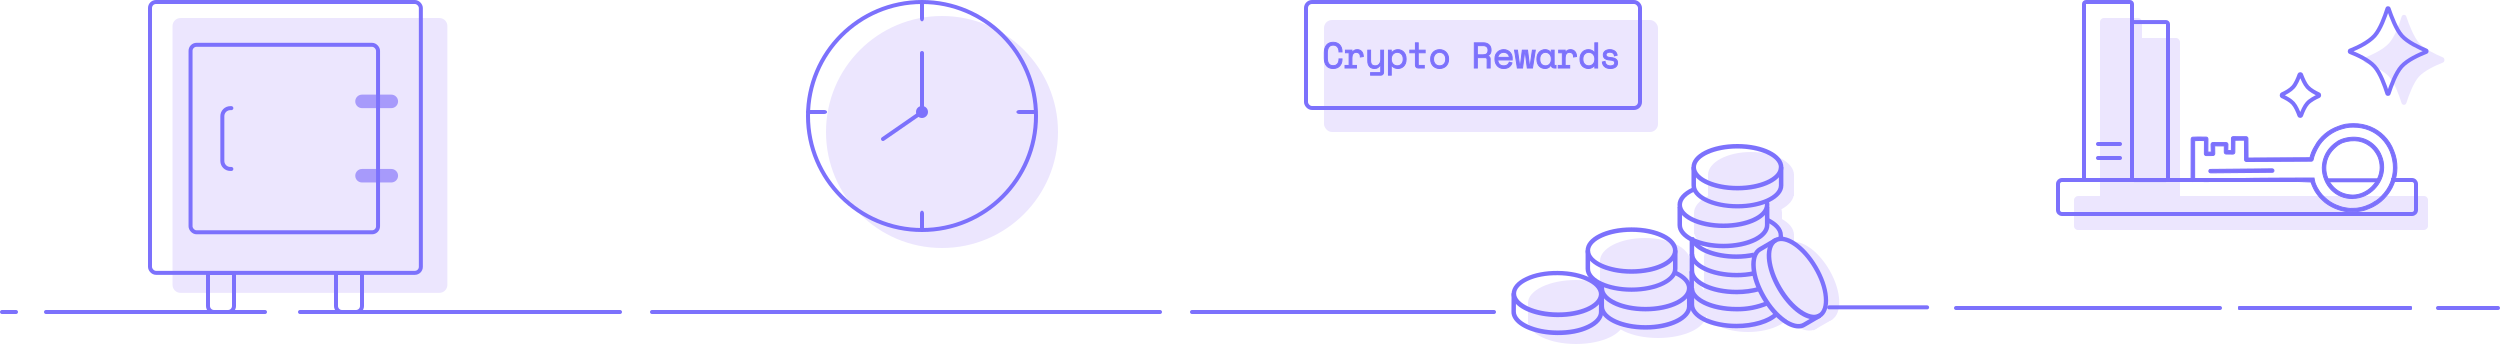 <svg width="1250" height="180" viewBox="0 0 1250 180" fill="none" xmlns="http://www.w3.org/2000/svg">
<ellipse cx="788" cy="151.5" rx="24" ry="11.5" fill="#ECE6FE"/>
<ellipse cx="788" cy="160.5" rx="24" ry="11.5" fill="#ECE6FE"/>
<rect x="764" y="151" width="12" height="11" fill="#ECE6FE"/>
<rect x="800" y="151" width="12" height="11" fill="#ECE6FE"/>
<ellipse cx="829" cy="148.5" rx="24" ry="11.5" fill="#ECE6FE"/>
<ellipse cx="829" cy="157.5" rx="24" ry="11.5" fill="#ECE6FE"/>
<rect x="805" y="148" width="12" height="11" fill="#ECE6FE"/>
<rect x="841" y="148" width="12" height="11" fill="#ECE6FE"/>
<ellipse cx="904.778" cy="140.844" rx="22.048" ry="11.5" transform="rotate(60 904.778 140.844)" fill="#ECE6FE"/>
<ellipse cx="896.983" cy="145.344" rx="22.048" ry="11.5" transform="rotate(60 896.983 145.344)" fill="#ECE6FE"/>
<rect x="894.187" y="121.5" width="11.024" height="11" transform="rotate(60 894.187 121.5)" fill="#ECE6FE"/>
<rect x="910.723" y="150.142" width="11.024" height="11" transform="rotate(60 910.723 150.142)" fill="#ECE6FE"/>
<ellipse cx="822.5" cy="130.5" rx="22.5" ry="11.5" fill="#ECE6FE"/>
<ellipse cx="822.5" cy="139.5" rx="22.5" ry="11.5" fill="#ECE6FE"/>
<rect x="800" y="130" width="11.25" height="11" fill="#ECE6FE"/>
<rect x="833.75" y="130" width="11.25" height="11" fill="#ECE6FE"/>
<ellipse cx="874" cy="145.5" rx="22" ry="11.5" fill="#ECE6FE"/>
<ellipse cx="874" cy="154.5" rx="22" ry="11.5" fill="#ECE6FE"/>
<rect x="852" y="145" width="11" height="11" fill="#ECE6FE"/>
<rect x="885" y="145" width="11" height="11" fill="#ECE6FE"/>
<ellipse cx="876" cy="135.5" rx="24" ry="11.5" fill="#ECE6FE"/>
<ellipse cx="876" cy="144.5" rx="24" ry="11.5" fill="#ECE6FE"/>
<rect x="852" y="135" width="12" height="11" fill="#ECE6FE"/>
<rect x="888" y="135" width="12" height="11" fill="#ECE6FE"/>
<ellipse cx="876" cy="128.5" rx="24" ry="11.5" fill="#ECE6FE"/>
<ellipse cx="876" cy="137.5" rx="24" ry="11.5" fill="#ECE6FE"/>
<rect x="852" y="128" width="12" height="11" fill="#ECE6FE"/>
<rect x="888" y="128" width="12" height="11" fill="#ECE6FE"/>
<ellipse cx="875.5" cy="117.5" rx="21.5" ry="11.5" fill="#ECE6FE"/>
<ellipse cx="875.5" cy="126.5" rx="21.5" ry="11.5" fill="#ECE6FE"/>
<rect x="854" y="117" width="10.75" height="11" fill="#ECE6FE"/>
<rect x="886.25" y="117" width="10.75" height="11" fill="#ECE6FE"/>
<ellipse cx="869" cy="106.5" rx="22" ry="11.5" fill="#ECE6FE"/>
<ellipse cx="869" cy="115.5" rx="22" ry="11.5" fill="#ECE6FE"/>
<rect x="847" y="106" width="11" height="11" fill="#ECE6FE"/>
<rect x="880" y="106" width="11" height="11" fill="#ECE6FE"/>
<ellipse cx="875.5" cy="87.5" rx="21.5" ry="11.5" fill="#ECE6FE"/>
<ellipse cx="875.5" cy="96.5" rx="21.5" ry="11.5" fill="#ECE6FE"/>
<rect x="854" y="87" width="10.75" height="11" fill="#ECE6FE"/>
<rect x="886.25" y="87" width="10.75" height="11" fill="#ECE6FE"/>
<circle cx="471" cy="66" r="58" fill="#ECE6FE"/>
<path d="M86.264 13.011C86.264 10.802 88.055 9.011 90.264 9.011H219.687C221.896 9.011 223.687 10.802 223.687 13.011V142.434C223.687 144.644 221.896 146.434 219.687 146.434H90.264C88.055 146.434 86.264 144.644 86.264 142.434V13.011Z" fill="#ECE6FE"/>
<rect x="75" y="1" width="135.423" height="135.423" rx="3" stroke="#7C71FC" stroke-width="2"/>
<path d="M177.63 50.689C177.63 48.822 179.143 47.31 181.01 47.31H195.653C197.52 47.31 199.032 48.822 199.032 50.689C199.032 52.555 197.519 54.068 195.653 54.068H181.01C179.143 54.068 177.63 52.555 177.63 50.689Z" fill="#A79AFB"/>
<path d="M177.63 87.861C177.63 85.994 179.143 84.481 181.01 84.481H195.653C197.52 84.481 199.032 85.994 199.032 87.861C199.032 89.727 197.519 91.24 195.653 91.24H181.01C179.143 91.24 177.63 89.727 177.63 87.861Z" fill="#A79AFB"/>
<path d="M115.677 54.068H115.172C112.963 54.068 111.172 55.859 111.172 58.068V80.481C111.172 82.691 112.963 84.481 115.172 84.481H115.677" stroke="#7C71FC" stroke-width="2" stroke-linecap="round"/>
<rect x="95.275" y="22.402" width="93.746" height="93.746" rx="3" stroke="#7C71FC" stroke-width="2"/>
<path d="M104 136.5H117V153C117 154.657 115.657 156 114 156H107C105.343 156 104 154.657 104 153V136.5Z" stroke="#7C71FC" stroke-width="2"/>
<path d="M168 136.5H181V153C181 154.657 179.657 156 178 156H171C169.343 156 168 154.657 168 153V136.5Z" stroke="#7C71FC" stroke-width="2"/>
<g clip-path="url(#clip0)">
<path d="M461 59C459.304 59 458 57.696 458 56C458 54.304 459.304 53 461 53C462.696 53 464 54.304 464 56C464 57.696 462.565 59 461 59ZM461 56.13H462.435H461Z" fill="#7C71FC"/>
<path d="M412.095 57H404.45C403.659 57 403 56.545 403 56C403 55.455 403.659 55 404.45 55H412.095C412.886 55 413.545 55.455 413.545 56C413.545 56.545 412.886 57 412.095 57Z" fill="#7C71FC"/>
<path d="M517.286 57H509.641C508.85 57 508.191 56.545 508.191 56C508.191 55.455 508.85 55 509.641 55H517.286C518.077 55 518.736 55.455 518.736 56C518.736 56.545 518.077 57 517.286 57Z" fill="#7C71FC"/>
<path d="M461 10.677C460.455 10.677 460 10.018 460 9.227V1.45C460 0.659 460.455 0 461 0C461.545 0 462 0.659 462 1.45V9.095C462 10.018 461.545 10.677 461 10.677Z" fill="#7C71FC"/>
<path d="M461 115.868C460.455 115.868 460 115.209 460 114.418V106.773C460 105.982 460.455 105.323 461 105.323C461.545 105.323 462 105.982 462 106.773V114.418C462 115.209 461.545 115.868 461 115.868Z" fill="#7C71FC"/>
<circle cx="461" cy="58" r="57" stroke="#7C71FC" stroke-width="2"/>
<path d="M461 26.5V56L441.5 69.5" stroke="#7C71FC" stroke-width="2" stroke-linecap="round"/>
</g>
<path d="M150 156H310" stroke="#7C71FC" stroke-width="2" stroke-linecap="round"/>
<path d="M23 156L132.5 156" stroke="#7C71FC" stroke-width="2" stroke-linecap="round"/>
<path d="M914.556 153.681L963.556 153.681" stroke="#7C71FC" stroke-width="2" stroke-linecap="round"/>
<path d="M326 156L580 156" stroke="#7C71FC" stroke-width="2" stroke-linecap="round"/>
<path d="M596 156L747 156" stroke="#7C71FC" stroke-width="2" stroke-linecap="round"/>
<path d="M978 154L1110 154" stroke="#7C71FC" stroke-width="2" stroke-linecap="round"/>
<path d="M1120 154L1205 154" stroke="#7C71FC" stroke-width="2" stroke-linecap="round"/>
<path d="M1219 154H1249" stroke="#7C71FC" stroke-width="2" stroke-linecap="round"/>
<path d="M1120 154L1205 154" stroke="#7C71FC" stroke-width="2" stroke-linecap="round"/>
<path d="M1120 154L1205 154" stroke="#7C71FC" stroke-width="2" stroke-linecap="round"/>
<path d="M1120 154L1205 154" stroke="#7C71FC" stroke-width="2" stroke-linecap="round"/>
<path d="M1 156L8 156" stroke="#7C71FC" stroke-width="2" stroke-linecap="round"/>
<path d="M1182.69 31.372C1181.65 30.965 1181.65 29.114 1182.69 28.702C1186.3 27.263 1191.66 24.742 1194.58 21.53C1197.28 18.551 1199.55 12.353 1200.83 8.287C1201.19 7.151 1202.78 7.131 1203.15 8.259C1204.52 12.324 1206.9 18.544 1209.58 21.53C1212.25 24.518 1217.83 27.18 1221.47 28.701C1222.48 29.123 1222.46 30.896 1221.45 31.296C1217.79 32.733 1212.19 35.292 1209.43 38.379C1206.71 41.404 1204.46 47.465 1203.16 51.548C1202.79 52.701 1201.14 52.694 1200.78 51.538C1199.5 47.457 1197.29 41.406 1194.58 38.379C1191.86 35.343 1186.37 32.822 1182.69 31.372Z" fill="#ECE6FE"/>
<path d="M1050 11C1050 9.895 1050.9 9 1052 9H1069C1070.1 9 1071 9.895 1071 11V98H1050V11Z" fill="#ECE6FE"/>
<rect x="1069" y="19" width="21" height="89" rx="2" fill="#ECE6FE"/>
<rect x="1037" y="115" width="17" height="177" rx="2" transform="rotate(-90 1037 115)" fill="#ECE6FE"/>
<path d="M1148.58 90H1031C1029.9 90 1029 90.895 1029 92V105C1029 106.105 1029.9 107 1031 107H1206C1207.1 107 1208 106.105 1208 105V92C1208 90.895 1207.1 90 1206 90H1195.59" stroke="#7C71FC" stroke-width="2"/>
<g clip-path="url(#clip1)">
<path d="M1179.74 68.876C1182.54 69.356 1185.2 70.719 1187.42 72.933C1188.86 74.372 1190 76.086 1190.71 77.964C1191.48 79.76 1191.84 81.703 1191.82 83.728L1191.82 83.866C1191.79 87.907 1189.96 91.741 1187.12 94.582C1184.36 97.342 1180.53 99.172 1176.48 99.205L1176.41 99.278C1171.94 99.304 1168.34 97.602 1165.69 94.951C1164.26 93.521 1163.12 91.798 1162.34 89.849C1161.56 87.914 1161.14 85.891 1161.15 83.874C1161.25 80.043 1162.65 76.217 1165.7 73.165C1166.43 72.435 1167.23 71.785 1168.1 71.192C1168.9 70.534 1169.77 70.104 1170.71 69.729C1173.67 68.638 1176.85 68.324 1179.74 68.876ZM1162.89 83.854C1162.87 85.742 1163.22 87.53 1163.93 89.262C1164.56 90.921 1165.65 92.425 1166.93 93.71C1169.23 96.005 1172.45 97.496 1176.43 97.544C1178.24 97.533 1179.99 97.108 1181.6 96.368C1183.21 95.635 1184.67 94.603 1185.91 93.37C1188.46 90.821 1190.06 87.489 1190.09 83.885L1190.09 83.739C1190.09 82.006 1189.75 80.2 1189.11 78.541C1188.4 76.973 1187.48 75.459 1186.18 74.166C1184.25 72.235 1181.89 71.026 1179.36 70.537C1176.76 70.121 1173.95 70.362 1171.27 71.315C1170.55 71.616 1169.83 72.047 1169.02 72.559C1168.3 73.136 1167.57 73.72 1166.92 74.378C1164.16 77.138 1162.91 80.534 1162.89 83.854Z" fill="#7C71FC" stroke="#7C71FC" stroke-width="0.5"/>
<path d="M1136.97 85.27C1137.04 85.78 1136.61 86.21 1136.1 86.138L1105.29 86.43C1104.79 86.367 1104.42 86.004 1104.43 85.573C1104.43 84.998 1104.79 84.634 1105.3 84.706L1136.11 84.414C1136.61 84.477 1136.98 84.841 1136.97 85.27Z" fill="#7C71FC" stroke="#7C71FC" stroke-width="0.5"/>
<path d="M1157 89C1157.22 89.931 1157.36 91.26 1157.78 92.118C1158.2 93.129 1158.63 93.994 1159.19 94.852C1159.69 95.791 1160.41 96.639 1161.13 97.504C1161.99 98.361 1162.78 99.153 1163.65 99.872C1164.57 100.663 1165.57 101.229 1166.58 101.801C1167.52 102.302 1168.52 102.721 1169.61 103.074L1169.68 103.147C1170.75 103.501 1171.76 103.783 1172.77 103.918C1173.86 104.127 1174.86 104.27 1175.95 104.187L1176.24 104.186C1177.61 104.24 1179.05 104.091 1180.35 103.797C1181.65 103.494 1182.87 103.128 1184.04 102.541L1184.19 102.541C1185.41 102.028 1186.64 101.362 1187.73 100.566L1187.8 100.638C1188.83 99.907 1189.84 99.039 1190.71 98.171C1194.78 94.096 1196.7 89.03 1196.72 83.976C1196.75 81.239 1196.18 78.503 1195.19 75.905C1194.2 73.453 1192.7 71.092 1190.77 69.16C1187.33 65.717 1182.51 63.516 1176.59 63.553C1175.37 63.499 1174.22 63.647 1172.99 63.877C1171.83 64.162 1170.67 64.465 1169.59 64.832C1167.34 65.647 1165.25 66.882 1163.36 68.481C1161.62 69.942 1160.01 71.825 1158.91 73.925L1158.84 73.998C1158.4 74.874 1157.9 75.814 1157.52 76.754C1157.08 77.76 1156.79 78.781 1156.56 79.867C1156.5 80.223 1156.13 80.588 1155.69 80.59L1123.15 80.756C1122.65 80.676 1122.29 80.321 1122.29 79.891L1122.22 70.084C1120.63 70.086 1119.04 70.106 1117.46 70.11L1117.41 76.167C1117.41 76.605 1117.04 76.971 1116.53 77.044L1113 77.003C1112.57 76.996 1112.22 76.64 1112.14 76.139L1112.16 72.963C1110.58 72.975 1108.99 72.987 1107.34 72.925L1107.38 76.893C1107.37 77.332 1107.01 77.696 1106.51 77.762L1103.04 77.785C1102.61 77.795 1102.18 77.366 1102.19 76.929L1102.23 70.289L1102.08 70.297C1100.42 70.235 1098.91 70.166 1097.32 70.331L1097.32 89.317C1101.58 89.357 1105.94 89.618 1110.27 89.584C1112.65 89.498 1115.84 89.338 1118.15 89.317C1118.15 90.305 1118.22 90.295 1118.15 89.317C1131.06 89.015 1142.66 89.092 1155.5 89L1157 89ZM1176.6 61.828C1182.95 61.783 1188.28 64.201 1192 67.927C1194.08 70.004 1195.73 72.51 1196.78 75.318C1197.93 78.054 1198.49 80.936 1198.46 83.973C1198.42 89.456 1196.36 94.944 1191.92 99.383C1190.91 100.398 1189.9 101.274 1188.73 102.005L1188.66 102.079C1187.43 102.875 1186.13 103.606 1184.75 104.128C1183.45 104.705 1182.07 105.227 1180.7 105.448C1179.25 105.751 1177.73 105.973 1176.22 105.919L1175.94 105.912C1174.78 105.922 1173.55 105.868 1172.48 105.652C1171.39 105.444 1170.23 105.163 1169.09 104.744C1167.94 104.31 1166.79 103.89 1165.78 103.318C1164.63 102.753 1163.55 101.97 1162.54 101.251C1161.61 100.468 1160.75 99.603 1159.82 98.673C1159.03 97.743 1158.32 96.733 1157.68 95.803C1157.1 94.791 1156.61 93.861 1156.19 92.85C1154.92 89.85 1155.69 90.988 1156 91L1143.5 90.526H1122.16L1117.47 90.642C1117.32 90.643 1117.32 90.643 1117.18 90.643L1117.1 90.57C1114.79 90.583 1112.49 90.596 1110.24 90.689C1105.56 90.797 1100.95 90.823 1096.47 90.711L1096.39 90.784C1095.89 90.721 1095.54 90.365 1095.54 89.927L1095.59 69.476C1095.67 68.974 1095.97 68.535 1096.47 68.599C1098.35 68.45 1100.15 68.502 1102.1 68.563L1103.11 68.553C1103.54 68.543 1103.9 68.907 1103.97 69.409L1103.92 76.05L1105.65 76.047L1105.53 72.143C1105.61 71.642 1105.98 71.276 1106.41 71.267L1107.27 71.266C1109.15 71.254 1111.17 71.242 1113.11 71.301C1113.55 71.3 1113.91 71.656 1113.97 72.159L1113.88 75.269L1115.69 75.321L1115.73 69.117C1115.73 68.68 1116.09 68.323 1116.67 68.314C1118.48 68.375 1120.35 68.362 1122.23 68.343L1123.1 68.333C1123.6 68.413 1123.95 68.768 1123.96 69.197L1124.02 79.013L1154.98 78.858C1155.21 77.927 1155.51 77.059 1155.86 76.119C1156.31 75.105 1156.83 74.011 1157.4 73.143L1157.47 73.07C1158.58 70.833 1160.33 68.796 1162.29 67.124C1164.25 65.443 1166.56 64.134 1169.02 63.254C1170.25 62.733 1171.4 62.439 1172.71 62.137C1174 61.988 1175.31 61.831 1176.6 61.828Z" fill="#7C71FC"/>
<path d="M1118.15 89.317C1115.84 89.338 1112.65 89.498 1110.27 89.584C1105.94 89.618 1101.58 89.357 1097.32 89.317L1097.32 70.331C1098.91 70.166 1100.42 70.235 1102.08 70.297L1102.23 70.289L1102.19 76.929C1102.18 77.366 1102.61 77.795 1103.04 77.785L1106.51 77.762C1107.01 77.696 1107.37 77.332 1107.38 76.893L1107.34 72.925C1108.99 72.987 1110.58 72.975 1112.16 72.963L1112.14 76.139C1112.22 76.64 1112.57 76.996 1113 77.003L1116.53 77.044C1117.04 76.971 1117.41 76.605 1117.41 76.167L1117.46 70.11C1119.04 70.106 1120.63 70.086 1122.22 70.084L1122.29 79.891C1122.29 80.321 1122.65 80.676 1123.15 80.756L1155.69 80.59C1156.13 80.588 1156.5 80.223 1156.56 79.867C1156.79 78.781 1157.08 77.76 1157.52 76.754C1157.9 75.814 1158.4 74.874 1158.84 73.998L1158.91 73.925C1160.01 71.825 1161.62 69.942 1163.36 68.481C1165.25 66.882 1167.34 65.647 1169.59 64.832C1170.67 64.465 1171.83 64.162 1172.99 63.877C1174.22 63.647 1175.37 63.499 1176.59 63.553C1182.51 63.516 1187.33 65.717 1190.77 69.16C1192.7 71.092 1194.2 73.453 1195.19 75.905C1196.18 78.503 1196.75 81.239 1196.72 83.976C1196.7 89.03 1194.78 94.096 1190.71 98.171C1189.84 99.039 1188.83 99.907 1187.8 100.638L1187.73 100.566C1186.64 101.362 1185.41 102.028 1184.19 102.541L1184.04 102.541C1182.87 103.128 1181.65 103.494 1180.35 103.797C1179.05 104.091 1177.61 104.24 1176.24 104.186L1175.95 104.187C1174.86 104.27 1173.86 104.127 1172.77 103.918C1171.76 103.783 1170.75 103.501 1169.68 103.147L1169.61 103.074C1168.52 102.721 1167.52 102.302 1166.58 101.801C1165.57 101.229 1164.57 100.663 1163.65 99.872C1162.78 99.153 1161.99 98.361 1161.13 97.504C1160.41 96.639 1159.69 95.791 1159.19 94.852C1158.63 93.994 1158.2 93.129 1157.78 92.118C1157.36 91.26 1157.22 89.931 1157 89L1155.5 89C1142.66 89.092 1131.06 89.015 1118.15 89.317ZM1118.15 89.317C1118.22 90.295 1118.15 90.305 1118.15 89.317ZM1176.6 61.828C1182.95 61.783 1188.28 64.201 1192 67.927C1194.08 70.003 1195.73 72.51 1196.78 75.318C1197.93 78.054 1198.49 80.936 1198.46 83.973C1198.42 89.456 1196.36 94.944 1191.92 99.383C1190.91 100.398 1189.9 101.274 1188.73 102.005L1188.66 102.079C1187.43 102.875 1186.13 103.606 1184.75 104.128C1183.45 104.705 1182.07 105.227 1180.7 105.448C1179.25 105.751 1177.73 105.973 1176.22 105.919L1175.94 105.912C1174.78 105.922 1173.55 105.868 1172.48 105.652C1171.39 105.444 1170.23 105.163 1169.09 104.744C1167.94 104.31 1166.79 103.89 1165.78 103.318C1164.63 102.753 1163.55 101.97 1162.54 101.251C1161.61 100.468 1160.75 99.603 1159.82 98.673C1159.03 97.743 1158.32 96.733 1157.68 95.803C1157.1 94.791 1156.61 93.861 1156.19 92.85C1154.92 89.85 1155.69 90.988 1156 91L1143.5 90.526H1122.16L1117.47 90.642C1117.32 90.643 1117.32 90.643 1117.18 90.643L1117.1 90.57C1114.79 90.583 1112.49 90.596 1110.24 90.689C1105.56 90.797 1100.95 90.823 1096.47 90.711L1096.39 90.784C1095.89 90.721 1095.54 90.365 1095.54 89.927L1095.59 69.476C1095.67 68.974 1095.97 68.535 1096.47 68.599C1098.35 68.45 1100.15 68.502 1102.1 68.563L1103.11 68.553C1103.54 68.543 1103.9 68.907 1103.97 69.409L1103.92 76.05L1105.65 76.047L1105.53 72.143C1105.61 71.642 1105.98 71.276 1106.41 71.267L1107.27 71.266C1109.15 71.254 1111.17 71.242 1113.11 71.301C1113.55 71.3 1113.91 71.656 1113.97 72.159L1113.88 75.269L1115.69 75.321L1115.73 69.117C1115.73 68.68 1116.09 68.323 1116.67 68.314C1118.48 68.375 1120.35 68.362 1122.23 68.343L1123.1 68.333C1123.6 68.413 1123.95 68.768 1123.96 69.197L1124.02 79.013L1154.98 78.858C1155.21 77.927 1155.51 77.059 1155.86 76.119C1156.31 75.105 1156.83 74.011 1157.4 73.143L1157.47 73.07C1158.58 70.833 1160.33 68.796 1162.29 67.124C1164.25 65.443 1166.56 64.134 1169.02 63.254C1170.25 62.733 1171.4 62.439 1172.71 62.137C1174 61.988 1175.31 61.831 1176.6 61.828Z" stroke="#7C71FC" stroke-width="0.5"/>
<path d="M1163.77 90.147L1188.56 90.147" stroke="#7C71FC" stroke-width="2" stroke-linecap="round"/>
<path d="M1141.03 48.084C1140.99 48.064 1140.86 47.953 1140.86 47.64C1140.86 47.327 1140.99 47.211 1141.03 47.19C1142.89 46.342 1145.14 45.103 1146.56 43.54C1147.92 42.036 1149.04 39.383 1149.79 37.269C1149.81 37.212 1149.9 37.087 1150.14 37.084C1150.39 37.081 1150.48 37.204 1150.5 37.258C1151.29 39.376 1152.44 42.033 1153.79 43.535C1155.13 45.037 1157.51 46.327 1159.41 47.209C1159.46 47.231 1159.57 47.333 1159.57 47.602C1159.57 47.872 1159.45 47.974 1159.4 47.997C1157.49 48.844 1155.09 50.106 1153.7 51.657C1152.36 53.153 1151.26 55.694 1150.51 57.775C1150.49 57.826 1150.39 57.965 1150.12 57.964C1149.85 57.963 1149.75 57.823 1149.73 57.771C1148.99 55.692 1147.9 53.155 1146.56 51.657C1145.22 50.153 1142.91 48.925 1141.03 48.084Z" stroke="#7C71FC" stroke-width="2"/>
</g>
<rect x="1042" y="1" width="24" height="89" rx="1" stroke="#7C71FC" stroke-width="2"/>
<rect x="1066" y="11.018" width="18" height="79" rx="1" stroke="#7C71FC" stroke-width="2"/>
<path d="M1049 72H1060" stroke="#7C71FC" stroke-width="2" stroke-linecap="round"/>
<path d="M1049 79H1060" stroke="#7C71FC" stroke-width="2" stroke-linecap="round"/>
<path d="M1175.02 25.995C1174.98 25.981 1174.95 25.958 1174.93 25.91C1174.9 25.854 1174.87 25.765 1174.87 25.655C1174.87 25.412 1174.97 25.329 1175.02 25.31C1176.85 24.582 1179.13 23.575 1181.33 22.338C1183.52 21.107 1185.69 19.615 1187.26 17.897C1188.72 16.28 1190.02 13.856 1191.1 11.396C1192.19 8.915 1193.09 6.307 1193.74 4.253C1193.75 4.209 1193.77 4.179 1193.81 4.153C1193.86 4.121 1193.93 4.095 1194.01 4.094C1194.1 4.093 1194.17 4.117 1194.21 4.147C1194.25 4.173 1194.27 4.201 1194.29 4.244C1194.98 6.296 1195.93 8.906 1197.05 11.39C1198.16 13.853 1199.48 16.277 1200.93 17.892C1202.37 19.507 1204.55 20.98 1206.75 22.222C1208.98 23.475 1211.32 24.536 1213.16 25.304C1213.2 25.32 1213.22 25.344 1213.24 25.386C1213.27 25.436 1213.29 25.515 1213.29 25.611C1213.29 25.707 1213.27 25.786 1213.24 25.837C1213.22 25.879 1213.19 25.903 1213.15 25.918C1211.3 26.645 1208.95 27.659 1206.7 28.889C1204.47 30.11 1202.27 31.583 1200.77 33.251C1199.31 34.886 1198.01 37.28 1196.93 39.716C1195.85 42.17 1194.94 44.748 1194.28 46.811C1194.27 46.852 1194.25 46.882 1194.21 46.911C1194.16 46.944 1194.08 46.972 1193.98 46.972C1193.89 46.971 1193.81 46.943 1193.76 46.909C1193.72 46.88 1193.7 46.849 1193.69 46.807C1193.04 44.745 1192.16 42.169 1191.08 39.717C1190.01 37.282 1188.73 34.888 1187.26 33.251C1185.79 31.609 1183.63 30.158 1181.43 28.951C1179.21 27.735 1176.88 26.727 1175.02 25.995Z" stroke="#7C71FC" stroke-width="2"/>
<path d="M891.239 119.873L889.099 119.084C889.324 118.634 889.324 118.07 889.324 117.62C889.324 115.142 886.959 112.664 882.904 110.861L883.805 108.834C888.761 111.087 891.464 114.241 891.464 117.62C891.69 118.408 891.464 119.084 891.239 119.873Z" fill="#7C71FC"/>
<path d="M868.26 129.447C856.996 129.447 847.534 125.618 845.281 120.211L847.309 119.31C849.223 123.815 858.122 127.194 868.147 127.194C868.147 127.194 868.147 127.194 868.26 127.194C871.189 127.194 874.005 126.857 876.821 126.293L877.271 128.546C874.343 129.109 871.301 129.447 868.26 129.447Z" fill="#7C71FC"/>
<path d="M868.373 138.684C855.194 138.684 844.831 133.502 844.831 126.857V118.634H847.084V126.857C847.084 132.038 856.771 136.431 868.26 136.431C871.189 136.431 874.118 136.206 876.934 135.53L877.384 137.783C874.343 138.346 871.302 138.684 868.373 138.684Z" fill="#7C71FC"/>
<path d="M868.486 147.132C868.373 147.132 868.26 147.132 868.26 147.132C855.194 147.132 844.831 141.951 844.831 135.305V127.082H847.084V135.305C847.084 140.486 856.771 144.879 868.26 144.879C871.977 144.879 875.807 144.429 879.412 143.415L879.975 145.555C876.258 146.569 872.428 147.132 868.486 147.132Z" fill="#7C71FC"/>
<path d="M868.936 155.693C868.711 155.693 868.485 155.693 868.148 155.693C855.081 155.693 844.718 150.511 844.718 143.865V135.643H846.971V143.865C846.971 149.047 856.658 153.44 868.148 153.44C873.329 153.553 878.398 152.539 883.129 150.624L884.03 152.652C879.186 154.679 874.118 155.693 868.936 155.693Z" fill="#7C71FC"/>
<path d="M868.26 164.141C855.081 164.141 844.831 158.959 844.831 152.314V144.091H847.084V152.314C847.084 157.495 856.771 161.888 868.26 161.888C876.371 161.888 883.918 159.635 887.409 156.256L888.986 157.833C885.044 161.776 877.046 164.141 868.26 164.141Z" fill="#7C71FC"/>
<path d="M861.727 114.015C848.886 114.015 838.748 108.947 838.748 102.413C838.748 99.034 841.451 95.993 846.295 93.74L847.196 95.767C843.253 97.57 841.001 99.935 841.001 102.413C841.001 107.482 850.463 111.763 861.727 111.763C872.991 111.763 882.453 107.482 882.453 102.413C882.453 101.737 882.34 101.174 882.002 100.611L884.03 99.597C884.48 100.498 884.706 101.512 884.706 102.413C884.706 108.947 874.681 114.015 861.727 114.015Z" fill="#7C71FC"/>
<path d="M861.727 124.139C848.886 124.139 838.748 119.07 838.748 112.537V103.413H841.001V112.537C841.001 117.606 850.463 121.887 861.727 121.887C872.991 121.887 882.453 117.606 882.453 112.537V103.413H884.706V112.537C884.706 119.07 874.681 124.139 861.727 124.139Z" fill="#7C71FC"/>
<path d="M868.711 95.204C855.757 95.204 845.732 90.135 845.732 83.602C845.732 77.069 855.757 72 868.711 72C881.552 72 891.69 77.069 891.69 83.602C891.69 90.135 881.552 95.204 868.711 95.204ZM868.711 74.253C857.447 74.253 847.985 78.533 847.985 83.602C847.985 88.671 857.447 92.951 868.711 92.951C879.975 92.951 889.437 88.671 889.437 83.602C889.437 78.533 879.862 74.253 868.711 74.253Z" fill="#7C71FC"/>
<path d="M868.711 104.216C855.757 104.216 845.732 99.147 845.732 92.726V83.602H847.985V92.726C847.985 97.795 857.447 102.075 868.711 102.075C879.975 102.075 889.437 97.795 889.437 92.726V83.602H891.69V92.726C891.69 99.147 881.552 104.216 868.711 104.216Z" fill="#7C71FC"/>
<path d="M907.009 159.748C901.49 159.748 894.168 154.003 888.761 144.879C882.228 133.728 881.552 122.464 887.071 119.197C892.704 115.93 902.165 122.013 908.699 133.164C911.74 138.346 913.655 143.753 913.993 148.484C914.443 153.44 913.092 157.157 910.276 158.847C909.375 159.41 908.248 159.748 907.009 159.748ZM888.311 121.112C883.917 123.703 885.044 134.066 890.789 143.64C896.421 153.327 904.982 159.297 909.262 156.819C911.289 155.693 912.191 152.652 911.853 148.596C911.515 144.203 909.712 139.135 906.784 134.178C901.152 124.604 892.704 118.634 888.311 121.112Z" fill="#7C71FC"/>
<path d="M899.237 164.254C893.717 164.254 886.396 158.509 880.989 149.385C877.948 144.203 876.033 138.797 875.695 134.066C875.244 129.109 876.596 125.392 879.412 123.703L887.297 119.084L888.423 120.999L880.538 125.618C878.511 126.744 877.61 129.785 877.948 133.84C878.286 138.233 880.088 143.302 883.016 148.259C888.649 157.946 897.209 163.916 901.49 161.438L909.375 156.819L910.501 158.734L902.616 163.353C901.602 164.028 900.363 164.254 899.237 164.254Z" fill="#7C71FC"/>
<path d="M756.648 150.193C759.406 154.974 768.041 158.445 778.646 158.568C791.57 158.654 801.665 153.61 801.736 147.197C801.751 140.686 791.753 135.53 778.829 135.444C772.821 135.4 767.181 136.443 762.914 138.515C758.396 140.601 755.852 143.63 755.796 146.913C755.759 147.975 756.029 149.12 756.648 150.193ZM799.458 147.081C799.409 152.18 789.87 156.384 778.706 156.193C767.501 156.156 758.052 151.724 758.059 146.778C758.021 144.459 760.205 142.159 763.886 140.425C767.86 138.522 773.152 137.55 778.908 137.61C790.016 137.703 799.409 142.037 799.458 147.081Z" fill="#7C71FC"/>
<path d="M756.629 159.177C759.388 163.958 768.023 167.428 778.628 167.552C784.636 167.597 790.276 166.553 794.543 164.482C799.061 162.395 801.605 159.366 801.661 156.083L801.721 146.945L799.499 146.926L799.439 156.064C799.477 158.383 797.293 160.684 793.612 162.418C789.638 164.32 784.347 165.292 778.59 165.233C767.385 165.196 757.935 160.764 757.943 155.818L758.002 146.68L755.781 146.662L755.721 155.799C755.642 157.015 756.067 158.201 756.629 159.177Z" fill="#7C71FC"/>
<path d="M822.753 155.693C835.594 155.693 845.732 150.624 845.732 144.091C845.732 140.712 843.029 137.67 838.185 135.417L837.284 137.445C841.226 139.247 843.479 141.613 843.479 144.091C843.479 149.16 834.017 153.44 822.753 153.44C811.489 153.44 802.027 149.16 802.027 144.091C802.027 143.415 802.14 142.852 802.477 142.289L800.45 141.275C799.999 142.176 799.774 143.19 799.774 144.091C799.774 150.624 809.799 155.693 822.753 155.693Z" fill="#7C71FC"/>
<path d="M822.753 164.817C835.594 164.817 845.732 159.748 845.732 153.215V144.091H843.479V153.215C843.479 158.284 834.017 162.564 822.753 162.564C811.489 162.564 802.027 158.284 802.027 153.215V144.091H799.774V153.215C799.774 159.748 809.799 164.817 822.753 164.817Z" fill="#7C71FC"/>
<path d="M815.769 136.882C828.723 136.882 838.748 131.813 838.748 125.28C838.748 118.746 828.723 113.677 815.769 113.677C802.928 113.677 792.79 118.746 792.79 125.28C792.79 131.813 802.928 136.882 815.769 136.882ZM815.769 115.93C827.033 115.93 836.495 120.211 836.495 125.28C836.495 130.348 827.033 134.629 815.769 134.629C804.505 134.629 795.043 130.348 795.043 125.28C795.043 120.211 804.617 115.93 815.769 115.93Z" fill="#7C71FC"/>
<path d="M815.769 145.893C828.723 145.893 838.748 140.824 838.748 134.404V125.28H836.495V134.404C836.495 139.472 827.033 143.753 815.769 143.753C804.505 143.753 795.043 139.472 795.043 134.404V125.28H792.79V134.404C792.79 140.824 802.928 145.893 815.769 145.893Z" fill="#7C71FC"/>
<rect x="662" y="10" width="167" height="56" rx="4" fill="#ECE6FE"/>
<rect x="653" y="1" width="167" height="53" rx="3" stroke="#7C71FC" stroke-width="2"/>
<path d="M666.58 32.848C667.096 32.848 667.534 32.764 667.894 32.596C668.266 32.416 668.566 32.182 668.794 31.894C669.034 31.594 669.208 31.258 669.316 30.886C669.436 30.502 669.496 30.1 669.496 29.68V29.464H671.008V29.68C671.008 30.316 670.912 30.916 670.72 31.48C670.528 32.032 670.246 32.518 669.874 32.938C669.502 33.346 669.04 33.67 668.488 33.91C667.936 34.138 667.3 34.252 666.58 34.252C665.188 34.252 664.102 33.814 663.322 32.938C662.542 32.062 662.152 30.784 662.152 29.104V26.296C662.152 24.664 662.542 23.398 663.322 22.498C664.102 21.598 665.188 21.148 666.58 21.148C667.3 21.148 667.936 21.268 668.488 21.508C669.04 21.736 669.502 22.06 669.874 22.48C670.246 22.888 670.528 23.374 670.72 23.938C670.912 24.49 671.008 25.084 671.008 25.72V25.936H669.496V25.72C669.484 25.312 669.418 24.916 669.298 24.532C669.19 24.148 669.016 23.812 668.776 23.524C668.548 23.224 668.254 22.99 667.894 22.822C667.534 22.642 667.096 22.552 666.58 22.552C665.608 22.552 664.876 22.906 664.384 23.614C663.904 24.322 663.664 25.252 663.664 26.404V28.996C663.664 30.232 663.904 31.186 664.384 31.858C664.876 32.518 665.608 32.848 666.58 32.848ZM672.723 25.072H675.963V26.26H676.179C676.407 25.768 676.731 25.408 677.151 25.18C677.571 24.94 678.051 24.82 678.591 24.82C679.491 24.82 680.217 25.114 680.769 25.702C681.321 26.29 681.615 27.148 681.651 28.276L680.175 28.492C680.175 27.664 679.977 27.07 679.581 26.71C679.185 26.338 678.699 26.152 678.123 26.152C677.751 26.152 677.427 26.224 677.151 26.368C676.887 26.512 676.665 26.71 676.485 26.962C676.305 27.214 676.173 27.508 676.089 27.844C676.005 28.18 675.963 28.54 675.963 28.924V32.704H678.231V34H672.507V32.704H674.559V26.368H672.723V25.072ZM690.369 32.38H690.153C689.865 32.956 689.487 33.412 689.019 33.748C688.551 34.084 687.957 34.252 687.237 34.252C686.745 34.252 686.289 34.168 685.869 34C685.461 33.844 685.107 33.604 684.807 33.28C684.519 32.956 684.291 32.554 684.123 32.074C683.967 31.594 683.889 31.036 683.889 30.4V25.072H685.293V30.22C685.293 31.156 685.485 31.84 685.869 32.272C686.253 32.704 686.841 32.92 687.633 32.92C688.485 32.92 689.151 32.632 689.631 32.056C690.123 31.468 690.369 30.688 690.369 29.716V25.072H691.773V36.196C691.773 36.604 691.641 36.94 691.377 37.204C691.125 37.468 690.795 37.6 690.387 37.6H685.293V36.304H689.883C690.207 36.304 690.369 36.124 690.369 35.764V32.38ZM695.63 37.6H694.226V25.072H695.63V26.476H695.846C696.158 25.936 696.59 25.528 697.142 25.252C697.694 24.964 698.294 24.82 698.942 24.82C699.494 24.82 700.016 24.922 700.508 25.126C701 25.33 701.432 25.624 701.804 26.008C702.188 26.392 702.488 26.866 702.704 27.43C702.932 27.994 703.046 28.636 703.046 29.356V29.716C703.046 30.448 702.938 31.096 702.722 31.66C702.506 32.224 702.206 32.698 701.822 33.082C701.45 33.466 701.012 33.76 700.508 33.964C700.004 34.156 699.47 34.252 698.906 34.252C698.618 34.252 698.324 34.216 698.024 34.144C697.724 34.084 697.436 33.988 697.16 33.856C696.896 33.712 696.65 33.544 696.422 33.352C696.194 33.148 696.002 32.908 695.846 32.632H695.63V37.6ZM698.618 32.92C699.05 32.92 699.446 32.848 699.806 32.704C700.166 32.548 700.478 32.332 700.742 32.056C701.018 31.78 701.228 31.444 701.372 31.048C701.528 30.652 701.606 30.208 701.606 29.716V29.356C701.606 28.876 701.528 28.444 701.372 28.06C701.228 27.664 701.018 27.328 700.742 27.052C700.478 26.764 700.16 26.542 699.788 26.386C699.428 26.23 699.038 26.152 698.618 26.152C698.198 26.152 697.808 26.236 697.448 26.404C697.088 26.56 696.77 26.782 696.494 27.07C696.23 27.358 696.02 27.706 695.864 28.114C695.708 28.51 695.63 28.948 695.63 29.428V29.644C695.63 30.136 695.708 30.586 695.864 30.994C696.02 31.39 696.23 31.732 696.494 32.02C696.77 32.308 697.088 32.53 697.448 32.686C697.808 32.842 698.198 32.92 698.618 32.92ZM704.906 25.072H707.714V21.4H709.118V25.072H712.574V26.368H709.118V32.164C709.118 32.524 709.28 32.704 709.604 32.704H712.142V34H709.1C708.692 34 708.356 33.868 708.092 33.604C707.84 33.34 707.714 33.004 707.714 32.596V26.368H704.906V25.072ZM724.297 29.644C724.297 30.388 724.171 31.048 723.919 31.624C723.679 32.188 723.355 32.668 722.947 33.064C722.539 33.448 722.059 33.742 721.507 33.946C720.967 34.15 720.403 34.252 719.815 34.252C719.215 34.252 718.645 34.15 718.105 33.946C717.565 33.742 717.091 33.448 716.683 33.064C716.275 32.668 715.945 32.188 715.693 31.624C715.453 31.048 715.333 30.388 715.333 29.644V29.428C715.333 28.696 715.453 28.048 715.693 27.484C715.945 26.908 716.275 26.422 716.683 26.026C717.103 25.63 717.583 25.33 718.123 25.126C718.663 24.922 719.227 24.82 719.815 24.82C720.403 24.82 720.967 24.922 721.507 25.126C722.047 25.33 722.521 25.63 722.929 26.026C723.349 26.422 723.679 26.908 723.919 27.484C724.171 28.048 724.297 28.696 724.297 29.428V29.644ZM719.815 32.92C720.247 32.92 720.643 32.848 721.003 32.704C721.375 32.548 721.699 32.326 721.975 32.038C722.251 31.75 722.467 31.408 722.623 31.012C722.779 30.604 722.857 30.148 722.857 29.644V29.428C722.857 28.948 722.779 28.51 722.623 28.114C722.467 27.706 722.251 27.358 721.975 27.07C721.699 26.782 721.375 26.56 721.003 26.404C720.631 26.236 720.235 26.152 719.815 26.152C719.395 26.152 718.999 26.236 718.627 26.404C718.255 26.56 717.931 26.782 717.655 27.07C717.379 27.358 717.163 27.706 717.007 28.114C716.851 28.51 716.773 28.948 716.773 29.428V29.644C716.773 30.148 716.851 30.604 717.007 31.012C717.163 31.408 717.379 31.75 717.655 32.038C717.931 32.326 718.249 32.548 718.609 32.704C718.981 32.848 719.383 32.92 719.815 32.92ZM745.08 34H743.568V29.788C743.568 29.476 743.496 29.236 743.352 29.068C743.208 28.9 742.956 28.816 742.596 28.816H738.672V34H737.16V21.4H741.66C742.308 21.4 742.872 21.496 743.352 21.688C743.832 21.868 744.228 22.114 744.54 22.426C744.864 22.738 745.104 23.104 745.26 23.524C745.428 23.932 745.512 24.364 745.512 24.82V25.36C745.512 25.828 745.38 26.296 745.116 26.764C744.864 27.232 744.468 27.592 743.928 27.844V28.06C744.288 28.12 744.57 28.264 744.774 28.492C744.978 28.72 745.08 29.044 745.08 29.464V34ZM738.672 27.412H741.48C742.332 27.412 742.962 27.232 743.37 26.872C743.79 26.5 744 25.96 744 25.252V24.928C744 24.292 743.79 23.782 743.37 23.398C742.962 23.002 742.332 22.804 741.48 22.804H738.672V27.412ZM748.884 29.968C748.92 30.856 749.196 31.57 749.712 32.11C750.228 32.65 750.948 32.92 751.872 32.92C752.292 32.92 752.658 32.872 752.97 32.776C753.282 32.68 753.546 32.548 753.762 32.38C753.99 32.212 754.17 32.02 754.302 31.804C754.446 31.576 754.56 31.336 754.644 31.084L755.976 31.444C755.724 32.272 755.256 32.95 754.572 33.478C753.9 33.994 752.988 34.252 751.836 34.252C751.2 34.252 750.612 34.144 750.072 33.928C749.544 33.7 749.088 33.382 748.704 32.974C748.32 32.566 748.02 32.08 747.804 31.516C747.588 30.952 747.48 30.328 747.48 29.644V29.212C747.48 28.588 747.588 28.006 747.804 27.466C748.032 26.926 748.344 26.464 748.74 26.08C749.136 25.684 749.598 25.378 750.126 25.162C750.666 24.934 751.248 24.82 751.872 24.82C752.604 24.82 753.234 24.958 753.762 25.234C754.302 25.498 754.74 25.828 755.076 26.224C755.424 26.62 755.676 27.052 755.832 27.52C756 27.988 756.084 28.42 756.084 28.816V29.968H748.884ZM751.872 26.152C751.476 26.152 751.104 26.218 750.756 26.35C750.42 26.47 750.12 26.644 749.856 26.872C749.604 27.1 749.394 27.37 749.226 27.682C749.07 27.982 748.968 28.312 748.92 28.672H754.68C754.656 28.288 754.56 27.94 754.392 27.628C754.236 27.316 754.026 27.052 753.762 26.836C753.51 26.62 753.216 26.452 752.88 26.332C752.556 26.212 752.22 26.152 751.872 26.152ZM766.241 34H763.649L762.569 25.72H762.353L761.273 34H758.681L757.277 25.072H758.717L759.905 33.352H760.121L761.165 25.072H763.757L764.801 33.352H765.017L766.205 25.072H767.645L766.241 34ZM775.661 32.488H775.445C775.157 33.088 774.755 33.532 774.239 33.82C773.735 34.108 773.201 34.252 772.637 34.252C772.049 34.252 771.503 34.156 770.999 33.964C770.495 33.76 770.051 33.466 769.667 33.082C769.295 32.686 769.001 32.206 768.785 31.642C768.569 31.078 768.461 30.424 768.461 29.68V29.392C768.461 28.66 768.569 28.012 768.785 27.448C769.001 26.884 769.295 26.41 769.667 26.026C770.051 25.63 770.495 25.33 770.999 25.126C771.503 24.922 772.037 24.82 772.601 24.82C773.213 24.82 773.765 24.958 774.257 25.234C774.761 25.498 775.157 25.912 775.445 26.476H775.661V25.072H777.065V32.164C777.065 32.524 777.227 32.704 777.551 32.704H778.001V34H777.047C776.639 34 776.303 33.868 776.039 33.604C775.787 33.34 775.661 33.004 775.661 32.596V32.488ZM772.781 32.92C773.201 32.92 773.585 32.842 773.933 32.686C774.293 32.53 774.599 32.308 774.851 32.02C775.103 31.732 775.301 31.39 775.445 30.994C775.589 30.586 775.661 30.136 775.661 29.644V29.428C775.661 28.948 775.589 28.51 775.445 28.114C775.301 27.706 775.097 27.358 774.833 27.07C774.581 26.782 774.275 26.56 773.915 26.404C773.567 26.236 773.189 26.152 772.781 26.152C772.361 26.152 771.977 26.23 771.629 26.386C771.281 26.542 770.975 26.764 770.711 27.052C770.459 27.328 770.261 27.67 770.117 28.078C769.973 28.474 769.901 28.912 769.901 29.392V29.68C769.901 30.7 770.165 31.498 770.693 32.074C771.233 32.638 771.929 32.92 772.781 32.92ZM779.338 25.072H782.578V26.26H782.794C783.022 25.768 783.346 25.408 783.766 25.18C784.186 24.94 784.666 24.82 785.206 24.82C786.106 24.82 786.832 25.114 787.384 25.702C787.936 26.29 788.23 27.148 788.266 28.276L786.79 28.492C786.79 27.664 786.592 27.07 786.196 26.71C785.8 26.338 785.314 26.152 784.738 26.152C784.366 26.152 784.042 26.224 783.766 26.368C783.502 26.512 783.28 26.71 783.1 26.962C782.92 27.214 782.788 27.508 782.704 27.844C782.62 28.18 782.578 28.54 782.578 28.924V32.704H784.846V34H779.122V32.704H781.174V26.368H779.338V25.072ZM797.416 32.632H797.2C797.056 32.908 796.87 33.148 796.642 33.352C796.426 33.556 796.186 33.724 795.922 33.856C795.67 33.988 795.4 34.084 795.112 34.144C794.824 34.216 794.548 34.252 794.284 34.252C793.684 34.252 793.126 34.15 792.61 33.946C792.094 33.742 791.638 33.448 791.242 33.064C790.858 32.68 790.552 32.206 790.324 31.642C790.108 31.066 790 30.412 790 29.68V29.392C790 28.672 790.114 28.03 790.342 27.466C790.57 26.89 790.876 26.41 791.26 26.026C791.644 25.63 792.094 25.33 792.61 25.126C793.126 24.922 793.672 24.82 794.248 24.82C794.86 24.82 795.43 24.958 795.958 25.234C796.498 25.498 796.912 25.912 797.2 26.476H797.416V21.4H798.82V34H797.416V32.632ZM794.428 32.92C794.848 32.92 795.238 32.842 795.598 32.686C795.958 32.53 796.27 32.308 796.534 32.02C796.81 31.732 797.026 31.39 797.182 30.994C797.338 30.586 797.416 30.136 797.416 29.644V29.428C797.416 28.948 797.338 28.51 797.182 28.114C797.026 27.706 796.81 27.358 796.534 27.07C796.27 26.782 795.952 26.56 795.58 26.404C795.22 26.236 794.836 26.152 794.428 26.152C794.008 26.152 793.612 26.23 793.24 26.386C792.88 26.542 792.562 26.764 792.286 27.052C792.022 27.34 791.812 27.682 791.656 28.078C791.512 28.474 791.44 28.912 791.44 29.392V29.68C791.44 30.184 791.512 30.634 791.656 31.03C791.812 31.426 792.022 31.768 792.286 32.056C792.562 32.332 792.88 32.548 793.24 32.704C793.6 32.848 793.996 32.92 794.428 32.92ZM803.019 27.376C803.019 27.808 803.199 28.138 803.559 28.366C803.931 28.594 804.603 28.744 805.575 28.816C806.619 28.9 807.411 29.152 807.951 29.572C808.503 29.98 808.779 30.58 808.779 31.372V31.48C808.779 31.912 808.689 32.302 808.509 32.65C808.341 32.986 808.101 33.274 807.789 33.514C807.489 33.754 807.117 33.934 806.673 34.054C806.241 34.186 805.767 34.252 805.251 34.252C804.555 34.252 803.955 34.162 803.451 33.982C802.959 33.79 802.545 33.544 802.209 33.244C801.885 32.932 801.639 32.584 801.471 32.2C801.303 31.804 801.207 31.408 801.183 31.012L802.515 30.688C802.575 31.372 802.839 31.924 803.307 32.344C803.775 32.752 804.399 32.956 805.179 32.956C805.839 32.956 806.367 32.83 806.763 32.578C807.171 32.314 807.375 31.948 807.375 31.48C807.375 30.976 807.177 30.616 806.781 30.4C806.385 30.184 805.743 30.046 804.855 29.986C803.823 29.914 803.031 29.674 802.479 29.266C801.927 28.858 801.651 28.264 801.651 27.484V27.376C801.651 26.956 801.741 26.59 801.921 26.278C802.101 25.954 802.341 25.684 802.641 25.468C802.953 25.252 803.301 25.09 803.685 24.982C804.069 24.874 804.471 24.82 804.891 24.82C805.479 24.82 805.995 24.904 806.439 25.072C806.883 25.228 807.255 25.438 807.555 25.702C807.855 25.954 808.083 26.248 808.239 26.584C808.407 26.92 808.515 27.256 808.563 27.592L807.231 27.916C807.171 27.34 806.937 26.89 806.529 26.566C806.133 26.242 805.611 26.08 804.963 26.08C804.711 26.08 804.465 26.11 804.225 26.17C803.997 26.218 803.793 26.296 803.613 26.404C803.433 26.512 803.289 26.65 803.181 26.818C803.073 26.974 803.019 27.16 803.019 27.376Z" fill="#7C71FC"/>
<path d="M667.894 32.596L668 32.823L668.003 32.821L667.894 32.596ZM668.794 31.894L668.599 31.738L668.598 31.739L668.794 31.894ZM669.316 30.886L669.077 30.811L669.076 30.816L669.316 30.886ZM669.496 29.464V29.214H669.246V29.464H669.496ZM671.008 29.464H671.258V29.214H671.008V29.464ZM670.72 31.48L670.956 31.562L670.957 31.561L670.72 31.48ZM669.874 32.938L670.059 33.106L670.061 33.104L669.874 32.938ZM668.488 33.91L668.583 34.141L668.588 34.139L668.488 33.91ZM663.322 32.938L663.509 32.772L663.322 32.938ZM663.322 22.498L663.133 22.334L663.322 22.498ZM668.488 21.508L668.388 21.737L668.393 21.739L668.488 21.508ZM669.874 22.48L669.687 22.646L669.689 22.648L669.874 22.48ZM670.72 23.938L670.483 24.019L670.484 24.02L670.72 23.938ZM671.008 25.936V26.186H671.258V25.936H671.008ZM669.496 25.936H669.246V26.186H669.496V25.936ZM669.496 25.72H669.746L669.746 25.713L669.496 25.72ZM669.298 24.532L669.057 24.6L669.059 24.607L669.298 24.532ZM668.776 23.524L668.577 23.675L668.584 23.684L668.776 23.524ZM667.894 22.822L667.782 23.046L667.788 23.049L667.894 22.822ZM664.384 23.614L664.179 23.471L664.177 23.474L664.384 23.614ZM664.384 31.858L664.181 32.003L664.184 32.007L664.384 31.858ZM666.58 33.098C667.122 33.098 667.598 33.01 668 32.822L667.788 32.37C667.47 32.518 667.07 32.598 666.58 32.598V33.098ZM668.003 32.821C668.405 32.627 668.736 32.37 668.99 32.049L668.598 31.739C668.396 31.994 668.127 32.205 667.785 32.371L668.003 32.821ZM668.989 32.05C669.25 31.724 669.439 31.359 669.556 30.956L669.076 30.816C668.977 31.157 668.818 31.464 668.599 31.738L668.989 32.05ZM669.555 30.961C669.682 30.551 669.746 30.124 669.746 29.68H669.246C669.246 30.076 669.19 30.453 669.077 30.811L669.555 30.961ZM669.746 29.68V29.464H669.246V29.68H669.746ZM669.496 29.714H671.008V29.214H669.496V29.714ZM670.758 29.464V29.68H671.258V29.464H670.758ZM670.758 29.68C670.758 30.291 670.666 30.863 670.483 31.399L670.957 31.561C671.158 30.969 671.258 30.341 671.258 29.68H670.758ZM670.484 31.398C670.302 31.92 670.036 32.378 669.687 32.772L670.061 33.104C670.456 32.658 670.754 32.144 670.956 31.562L670.484 31.398ZM669.689 32.77C669.343 33.149 668.911 33.453 668.388 33.681L668.588 34.139C669.169 33.886 669.661 33.543 670.059 33.106L669.689 32.77ZM668.393 33.679C667.876 33.892 667.274 34.002 666.58 34.002V34.502C667.326 34.502 667.996 34.384 668.583 34.141L668.393 33.679ZM666.58 34.002C665.245 34.002 664.232 33.584 663.509 32.772L663.135 33.104C663.972 34.044 665.131 34.502 666.58 34.502V34.002ZM663.509 32.772C662.784 31.958 662.402 30.749 662.402 29.104H661.902C661.902 30.819 662.3 32.166 663.135 33.104L663.509 32.772ZM662.402 29.104V26.296H661.902V29.104H662.402ZM662.402 26.296C662.402 24.702 662.783 23.502 663.511 22.662L663.133 22.334C662.301 23.294 661.902 24.626 661.902 26.296H662.402ZM663.511 22.662C664.235 21.826 665.247 21.398 666.58 21.398V20.898C665.129 20.898 663.969 21.37 663.133 22.334L663.511 22.662ZM666.58 21.398C667.272 21.398 667.873 21.513 668.388 21.737L668.588 21.279C667.999 21.023 667.328 20.898 666.58 20.898V21.398ZM668.393 21.739C668.912 21.953 669.342 22.256 669.687 22.646L670.061 22.314C669.662 21.864 669.168 21.518 668.583 21.277L668.393 21.739ZM669.689 22.648C670.036 23.029 670.302 23.485 670.483 24.019L670.957 23.857C670.754 23.264 670.456 22.747 670.059 22.312L669.689 22.648ZM670.484 24.02C670.666 24.544 670.758 25.11 670.758 25.72H671.258C671.258 25.058 671.158 24.436 670.956 23.856L670.484 24.02ZM670.758 25.72V25.936H671.258V25.72H670.758ZM671.008 25.686H669.496V26.186H671.008V25.686ZM669.746 25.936V25.72H669.246V25.936H669.746ZM669.746 25.713C669.733 25.282 669.664 24.863 669.537 24.457L669.059 24.607C669.172 24.968 669.235 25.342 669.246 25.727L669.746 25.713ZM669.539 24.464C669.422 24.049 669.232 23.681 668.968 23.364L668.584 23.684C668.8 23.943 668.958 24.247 669.057 24.6L669.539 24.464ZM668.975 23.373C668.721 23.039 668.394 22.78 668 22.596L667.788 23.049C668.114 23.2 668.375 23.409 668.577 23.675L668.975 23.373ZM668.006 22.598C667.603 22.397 667.124 22.302 666.58 22.302V22.802C667.068 22.802 667.465 22.887 667.782 23.046L668.006 22.598ZM666.58 22.302C665.538 22.302 664.724 22.687 664.179 23.471L664.589 23.757C665.028 23.125 665.678 22.802 666.58 22.802V22.302ZM664.177 23.474C663.661 24.235 663.414 25.219 663.414 26.404H663.914C663.914 25.285 664.147 24.409 664.591 23.754L664.177 23.474ZM663.414 26.404V28.996H663.914V26.404H663.414ZM663.414 28.996C663.414 30.26 663.659 31.273 664.181 32.003L664.587 31.713C664.149 31.099 663.914 30.204 663.914 28.996H663.414ZM664.184 32.007C664.732 32.743 665.545 33.098 666.58 33.098V32.598C665.671 32.598 665.02 32.293 664.584 31.709L664.184 32.007ZM672.723 25.072V24.822H672.473V25.072H672.723ZM675.963 25.072H676.213V24.822H675.963V25.072ZM675.963 26.26H675.713V26.51H675.963V26.26ZM676.179 26.26V26.51H676.339L676.406 26.365L676.179 26.26ZM677.151 25.18L677.271 25.4L677.276 25.397L677.151 25.18ZM680.769 25.702L680.952 25.531L680.769 25.702ZM681.651 28.276L681.688 28.523L681.908 28.491L681.901 28.268L681.651 28.276ZM680.175 28.492H679.925V28.781L680.212 28.739L680.175 28.492ZM679.581 26.71L679.41 26.892L679.413 26.895L679.581 26.71ZM677.151 26.368L677.036 26.146L677.032 26.148L677.151 26.368ZM676.485 26.962L676.282 26.817V26.817L676.485 26.962ZM676.089 27.844L675.847 27.783L676.089 27.844ZM675.963 32.704H675.713V32.954H675.963V32.704ZM678.231 32.704H678.481V32.454H678.231V32.704ZM678.231 34V34.25H678.481V34H678.231ZM672.507 34H672.257V34.25H672.507V34ZM672.507 32.704V32.454H672.257V32.704H672.507ZM674.559 32.704V32.954H674.809V32.704H674.559ZM674.559 26.368H674.809V26.118H674.559V26.368ZM672.723 26.368H672.473V26.618H672.723V26.368ZM672.723 25.322H675.963V24.822H672.723V25.322ZM675.713 25.072V26.26H676.213V25.072H675.713ZM675.963 26.51H676.179V26.01H675.963V26.51ZM676.406 26.365C676.615 25.915 676.904 25.599 677.271 25.4L677.032 24.96C676.559 25.217 676.2 25.621 675.953 26.155L676.406 26.365ZM677.276 25.397C677.653 25.181 678.09 25.07 678.591 25.07V24.57C678.013 24.57 677.489 24.699 677.027 24.963L677.276 25.397ZM678.591 25.07C679.431 25.07 680.088 25.342 680.587 25.873L680.952 25.531C680.347 24.886 679.552 24.57 678.591 24.57V25.07ZM680.587 25.873C681.084 26.402 681.367 27.193 681.402 28.284L681.901 28.268C681.864 27.103 681.559 26.178 680.952 25.531L680.587 25.873ZM681.615 28.029L680.139 28.245L680.212 28.739L681.688 28.523L681.615 28.029ZM680.425 28.492C680.425 27.632 680.221 26.953 679.75 26.525L679.413 26.895C679.734 27.187 679.925 27.696 679.925 28.492H680.425ZM679.753 26.528C679.307 26.109 678.759 25.902 678.123 25.902V26.402C678.64 26.402 679.064 26.567 679.41 26.892L679.753 26.528ZM678.123 25.902C677.719 25.902 677.354 25.98 677.036 26.146L677.267 26.59C677.501 26.468 677.784 26.402 678.123 26.402V25.902ZM677.032 26.148C676.734 26.311 676.483 26.535 676.282 26.817L676.689 27.107C676.848 26.885 677.041 26.713 677.271 26.587L677.032 26.148ZM676.282 26.817C676.082 27.097 675.938 27.421 675.847 27.783L676.332 27.905C676.409 27.596 676.529 27.331 676.689 27.107L676.282 26.817ZM675.847 27.783C675.757 28.141 675.713 28.522 675.713 28.924H676.213C676.213 28.558 676.253 28.219 676.332 27.905L675.847 27.783ZM675.713 28.924V32.704H676.213V28.924H675.713ZM675.963 32.954H678.231V32.454H675.963V32.954ZM677.981 32.704V34H678.481V32.704H677.981ZM678.231 33.75H672.507V34.25H678.231V33.75ZM672.757 34V32.704H672.257V34H672.757ZM672.507 32.954H674.559V32.454H672.507V32.954ZM674.809 32.704V26.368H674.309V32.704H674.809ZM674.559 26.118H672.723V26.618H674.559V26.118ZM672.973 26.368V25.072H672.473V26.368H672.973ZM690.369 32.38H690.619V32.13H690.369V32.38ZM690.153 32.38V32.13H689.998L689.929 32.268L690.153 32.38ZM689.019 33.748L689.165 33.951L689.019 33.748ZM685.869 34L685.962 33.768L685.958 33.767L685.869 34ZM684.807 33.28L684.62 33.446L684.624 33.45L684.807 33.28ZM684.123 32.074L683.885 32.151L683.887 32.157L684.123 32.074ZM683.889 25.072V24.822H683.639V25.072H683.889ZM685.293 25.072H685.543V24.822H685.293V25.072ZM689.631 32.056L689.439 31.896L689.439 31.896L689.631 32.056ZM690.369 25.072V24.822H690.119V25.072H690.369ZM691.773 25.072H692.023V24.822H691.773V25.072ZM691.377 37.204L691.2 37.027L691.196 37.031L691.377 37.204ZM685.293 37.6H685.043V37.85H685.293V37.6ZM685.293 36.304V36.054H685.043V36.304H685.293ZM690.369 32.13H690.153V32.63H690.369V32.13ZM689.929 32.268C689.657 32.812 689.304 33.235 688.873 33.545L689.165 33.951C689.669 33.589 690.073 33.1 690.377 32.492L689.929 32.268ZM688.873 33.545C688.457 33.843 687.918 34.002 687.237 34.002V34.502C687.996 34.502 688.645 34.325 689.165 33.951L688.873 33.545ZM687.237 34.002C686.774 34.002 686.35 33.923 685.962 33.768L685.776 34.232C686.228 34.413 686.716 34.502 687.237 34.502V34.002ZM685.958 33.767C685.587 33.624 685.265 33.406 684.99 33.11L684.624 33.45C684.949 33.802 685.335 34.064 685.78 34.233L685.958 33.767ZM684.994 33.114C684.731 32.818 684.518 32.446 684.359 31.991L683.887 32.157C684.064 32.662 684.307 33.094 684.62 33.446L684.994 33.114ZM684.361 31.997C684.215 31.547 684.139 31.016 684.139 30.4H683.639C683.639 31.056 683.719 31.641 683.885 32.151L684.361 31.997ZM684.139 30.4V25.072H683.639V30.4H684.139ZM683.889 25.322H685.293V24.822H683.889V25.322ZM685.043 25.072V30.22H685.543V25.072H685.043ZM685.043 30.22C685.043 31.181 685.239 31.939 685.682 32.438L686.056 32.106C685.731 31.741 685.543 31.131 685.543 30.22H685.043ZM685.682 32.438C686.129 32.941 686.797 33.17 687.633 33.17V32.67C686.885 32.67 686.377 32.467 686.056 32.106L685.682 32.438ZM687.633 33.17C688.548 33.17 689.289 32.857 689.823 32.216L689.439 31.896C689.013 32.407 688.422 32.67 687.633 32.67V33.17ZM689.823 32.216C690.362 31.573 690.619 30.731 690.619 29.716H690.119C690.119 30.645 689.884 31.363 689.439 31.896L689.823 32.216ZM690.619 29.716V25.072H690.119V29.716H690.619ZM690.369 25.322H691.773V24.822H690.369V25.322ZM691.523 25.072V36.196H692.023V25.072H691.523ZM691.523 36.196C691.523 36.544 691.413 36.815 691.2 37.027L691.554 37.381C691.869 37.065 692.023 36.663 692.023 36.196H691.523ZM691.196 37.031C690.997 37.24 690.736 37.35 690.387 37.35V37.85C690.854 37.85 691.253 37.696 691.558 37.377L691.196 37.031ZM690.387 37.35H685.293V37.85H690.387V37.35ZM685.543 37.6V36.304H685.043V37.6H685.543ZM685.293 36.554H689.883V36.054H685.293V36.554ZM689.883 36.554C690.091 36.554 690.29 36.495 690.433 36.336C690.572 36.182 690.619 35.976 690.619 35.764H690.119C690.119 35.912 690.085 35.976 690.062 36.002C690.043 36.023 689.999 36.054 689.883 36.054V36.554ZM690.619 35.764V32.38H690.119V35.764H690.619ZM695.63 37.6V37.85H695.88V37.6H695.63ZM694.226 37.6H693.976V37.85H694.226V37.6ZM694.226 25.072V24.822H693.976V25.072H694.226ZM695.63 25.072H695.88V24.822H695.63V25.072ZM695.63 26.476H695.38V26.726H695.63V26.476ZM695.846 26.476V26.726H695.991L696.063 26.601L695.846 26.476ZM697.142 25.252L697.254 25.476L697.258 25.474L697.142 25.252ZM701.804 26.008L701.625 26.182L701.628 26.185L701.804 26.008ZM702.704 27.43L702.471 27.519L702.473 27.524L702.704 27.43ZM702.722 31.66L702.489 31.571L702.722 31.66ZM701.822 33.082L701.646 32.905L701.643 32.908L701.822 33.082ZM700.508 33.964L700.597 34.198L700.602 34.196L700.508 33.964ZM698.024 34.144L698.083 33.901L698.073 33.899L698.024 34.144ZM697.16 33.856L697.041 34.076L697.053 34.081L697.16 33.856ZM696.422 33.352L696.256 33.538L696.261 33.543L696.422 33.352ZM695.846 32.632L696.064 32.509L695.992 32.382H695.846V32.632ZM695.63 32.632V32.382H695.38V32.632H695.63ZM699.806 32.704L699.899 32.936L699.906 32.933L699.806 32.704ZM700.742 32.056L700.566 31.879L700.562 31.883L700.742 32.056ZM701.372 31.048L701.14 30.956L701.138 30.963L701.372 31.048ZM701.372 28.06L701.137 28.145L701.141 28.154L701.372 28.06ZM700.742 27.052L700.558 27.221L700.566 27.229L700.742 27.052ZM699.788 26.386L699.689 26.615L699.692 26.616L699.788 26.386ZM697.448 26.404L697.548 26.634L697.554 26.631L697.448 26.404ZM696.494 27.07L696.314 26.897L696.31 26.901L696.494 27.07ZM695.864 28.114L696.097 28.206L696.098 28.203L695.864 28.114ZM695.864 30.994L695.631 31.083L695.632 31.086L695.864 30.994ZM696.494 32.02L696.31 32.189L696.314 32.193L696.494 32.02ZM697.448 32.686L697.548 32.457L697.448 32.686ZM695.63 37.35H694.226V37.85H695.63V37.35ZM694.476 37.6V25.072H693.976V37.6H694.476ZM694.226 25.322H695.63V24.822H694.226V25.322ZM695.38 25.072V26.476H695.88V25.072H695.38ZM695.63 26.726H695.846V26.226H695.63V26.726ZM696.063 26.601C696.351 26.103 696.747 25.73 697.254 25.476L697.031 25.028C696.434 25.326 695.966 25.769 695.63 26.351L696.063 26.601ZM697.258 25.474C697.773 25.205 698.333 25.07 698.942 25.07V24.57C698.256 24.57 697.616 24.723 697.027 25.03L697.258 25.474ZM698.942 25.07C699.463 25.07 699.952 25.166 700.413 25.357L700.604 24.895C700.081 24.678 699.526 24.57 698.942 24.57V25.07ZM700.413 25.357C700.873 25.548 701.277 25.822 701.625 26.182L701.984 25.834C701.588 25.426 701.128 25.112 700.604 24.895L700.413 25.357ZM701.628 26.185C701.984 26.541 702.266 26.985 702.471 27.519L702.938 27.341C702.711 26.747 702.393 26.243 701.981 25.831L701.628 26.185ZM702.473 27.524C702.687 28.053 702.796 28.662 702.796 29.356H703.296C703.296 28.61 703.178 27.935 702.936 27.336L702.473 27.524ZM702.796 29.356V29.716H703.296V29.356H702.796ZM702.796 29.716C702.796 30.424 702.692 31.041 702.489 31.571L702.956 31.749C703.185 31.151 703.296 30.472 703.296 29.716H702.796ZM702.489 31.571C702.284 32.105 702.002 32.549 701.646 32.905L701.999 33.259C702.411 32.847 702.729 32.343 702.956 31.749L702.489 31.571ZM701.643 32.908C701.296 33.267 700.887 33.541 700.415 33.732L700.602 34.196C701.138 33.979 701.605 33.665 702.002 33.256L701.643 32.908ZM700.419 33.73C699.945 33.911 699.441 34.002 698.906 34.002V34.502C699.499 34.502 700.064 34.401 700.597 34.198L700.419 33.73ZM698.906 34.002C698.639 34.002 698.365 33.969 698.083 33.901L697.966 34.387C698.284 34.463 698.597 34.502 698.906 34.502V34.002ZM698.073 33.899C697.794 33.843 697.526 33.754 697.268 33.63L697.053 34.081C697.347 34.222 697.655 34.325 697.975 34.389L698.073 33.899ZM697.28 33.636C697.031 33.501 696.799 33.342 696.583 33.161L696.261 33.543C696.502 33.746 696.762 33.923 697.041 34.075L697.28 33.636ZM696.589 33.166C696.382 32.98 696.207 32.762 696.064 32.509L695.629 32.755C695.798 33.054 696.007 33.316 696.256 33.538L696.589 33.166ZM695.846 32.382H695.63V32.882H695.846V32.382ZM695.38 32.632V37.6H695.88V32.632H695.38ZM698.618 33.17C699.079 33.17 699.507 33.093 699.899 32.936L699.714 32.472C699.386 32.603 699.022 32.67 698.618 32.67V33.17ZM699.906 32.933C700.296 32.764 700.635 32.53 700.923 32.229L700.562 31.883C700.321 32.134 700.037 32.331 699.707 32.475L699.906 32.933ZM700.919 32.233C701.223 31.929 701.452 31.561 701.607 31.133L701.138 30.963C701.005 31.327 700.814 31.631 700.566 31.879L700.919 32.233ZM701.605 31.14C701.774 30.71 701.856 30.235 701.856 29.716H701.356C701.356 30.181 701.283 30.594 701.14 30.956L701.605 31.14ZM701.856 29.716V29.356H701.356V29.716H701.856ZM701.856 29.356C701.856 28.849 701.774 28.384 701.604 27.966L701.141 28.154C701.283 28.504 701.356 28.903 701.356 29.356H701.856ZM701.607 27.975C701.452 27.547 701.223 27.179 700.919 26.875L700.566 27.229C700.814 27.477 701.005 27.781 701.138 28.145L701.607 27.975ZM700.927 26.883C700.638 26.568 700.289 26.325 699.885 26.155L699.692 26.616C700.032 26.759 700.319 26.96 700.558 27.221L700.927 26.883ZM699.888 26.157C699.494 25.986 699.07 25.902 698.618 25.902V26.402C699.007 26.402 699.363 26.474 699.689 26.615L699.888 26.157ZM698.618 25.902C698.164 25.902 697.738 25.993 697.343 26.177L697.554 26.631C697.879 26.479 698.233 26.402 698.618 26.402V25.902ZM697.349 26.175C696.958 26.344 696.613 26.585 696.314 26.897L696.675 27.243C696.928 26.979 697.219 26.776 697.548 26.633L697.349 26.175ZM696.31 26.901C696.023 27.215 695.797 27.591 695.631 28.025L696.098 28.203C696.244 27.821 696.438 27.501 696.679 27.239L696.31 26.901ZM695.632 28.022C695.463 28.451 695.38 28.921 695.38 29.428H695.88C695.88 28.975 695.954 28.569 696.097 28.206L695.632 28.022ZM695.38 29.428V29.644H695.88V29.428H695.38ZM695.38 29.644C695.38 30.163 695.463 30.643 695.631 31.083L696.098 30.905C695.954 30.529 695.88 30.109 695.88 29.644H695.38ZM695.632 31.086C695.798 31.508 696.024 31.876 696.31 32.189L696.679 31.851C696.437 31.588 696.243 31.272 696.097 30.902L695.632 31.086ZM696.314 32.193C696.613 32.505 696.958 32.746 697.349 32.915L697.548 32.457C697.219 32.314 696.928 32.111 696.675 31.847L696.314 32.193ZM697.349 32.915C697.743 33.086 698.167 33.17 698.618 33.17V32.67C698.23 32.67 697.874 32.598 697.548 32.457L697.349 32.915ZM704.906 25.072V24.822H704.656V25.072H704.906ZM707.714 25.072V25.322H707.964V25.072H707.714ZM707.714 21.4V21.15H707.464V21.4H707.714ZM709.118 21.4H709.368V21.15H709.118V21.4ZM709.118 25.072H708.868V25.322H709.118V25.072ZM712.574 25.072H712.824V24.822H712.574V25.072ZM712.574 26.368V26.618H712.824V26.368H712.574ZM709.118 26.368V26.118H708.868V26.368H709.118ZM712.142 32.704H712.392V32.454H712.142V32.704ZM712.142 34V34.25H712.392V34H712.142ZM708.092 33.604L707.911 33.777L707.915 33.781L708.092 33.604ZM707.714 26.368H707.964V26.118H707.714V26.368ZM704.906 26.368H704.656V26.618H704.906V26.368ZM704.906 25.322H707.714V24.822H704.906V25.322ZM707.964 25.072V21.4H707.464V25.072H707.964ZM707.714 21.65H709.118V21.15H707.714V21.65ZM708.868 21.4V25.072H709.368V21.4H708.868ZM709.118 25.322H712.574V24.822H709.118V25.322ZM712.324 25.072V26.368H712.824V25.072H712.324ZM712.574 26.118H709.118V26.618H712.574V26.118ZM708.868 26.368V32.164H709.368V26.368H708.868ZM708.868 32.164C708.868 32.376 708.915 32.582 709.054 32.736C709.197 32.895 709.396 32.954 709.604 32.954V32.454C709.488 32.454 709.444 32.423 709.425 32.402C709.402 32.376 709.368 32.312 709.368 32.164H708.868ZM709.604 32.954H712.142V32.454H709.604V32.954ZM711.892 32.704V34H712.392V32.704H711.892ZM712.142 33.75H709.1V34.25H712.142V33.75ZM709.1 33.75C708.751 33.75 708.481 33.64 708.269 33.427L707.915 33.781C708.231 34.096 708.632 34.25 709.1 34.25V33.75ZM708.273 33.431C708.071 33.219 707.964 32.948 707.964 32.596H707.464C707.464 33.06 707.609 33.461 707.911 33.777L708.273 33.431ZM707.964 32.596V26.368H707.464V32.596H707.964ZM707.714 26.118H704.906V26.618H707.714V26.118ZM705.156 26.368V25.072H704.656V26.368H705.156ZM723.919 31.624L723.69 31.524L723.689 31.526L723.919 31.624ZM722.947 33.064L723.119 33.246L723.122 33.243L722.947 33.064ZM721.507 33.946L721.421 33.712L721.419 33.712L721.507 33.946ZM718.105 33.946L718.017 34.18L718.105 33.946ZM716.683 33.064L716.509 33.243L716.512 33.246L716.683 33.064ZM715.693 31.624L715.463 31.72L715.465 31.726L715.693 31.624ZM715.693 27.484L715.464 27.384L715.463 27.386L715.693 27.484ZM716.683 26.026L716.512 25.844L716.509 25.847L716.683 26.026ZM718.123 25.126L718.212 25.36L718.123 25.126ZM721.507 25.126L721.419 25.36L721.507 25.126ZM722.929 26.026L722.755 26.205L722.758 26.208L722.929 26.026ZM723.919 27.484L723.689 27.58L723.691 27.586L723.919 27.484ZM721.003 32.704L721.096 32.936L721.1 32.934L721.003 32.704ZM721.975 32.038L721.795 31.865L721.975 32.038ZM722.623 31.012L722.856 31.104L722.857 31.101L722.623 31.012ZM722.623 28.114L722.39 28.203L722.391 28.206L722.623 28.114ZM721.003 26.404L720.9 26.632L720.907 26.634L721.003 26.404ZM718.627 26.404L718.724 26.635L718.73 26.632L718.627 26.404ZM717.007 28.114L717.24 28.206L717.241 28.203L717.007 28.114ZM717.007 31.012L716.774 31.101L716.775 31.104L717.007 31.012ZM717.655 32.038L717.836 31.865L717.655 32.038ZM718.609 32.704L718.51 32.934L718.519 32.937L718.609 32.704ZM724.047 29.644C724.047 30.36 723.926 30.985 723.69 31.524L724.148 31.724C724.417 31.111 724.547 30.416 724.547 29.644H724.047ZM723.689 31.526C723.461 32.062 723.156 32.514 722.773 32.885L723.122 33.243C723.555 32.822 723.897 32.314 724.149 31.722L723.689 31.526ZM722.776 32.882C722.394 33.242 721.943 33.519 721.421 33.712L721.594 34.181C722.176 33.965 722.685 33.654 723.119 33.246L722.776 32.882ZM721.419 33.712C720.908 33.905 720.374 34.002 719.815 34.002V34.502C720.433 34.502 721.027 34.395 721.596 34.18L721.419 33.712ZM719.815 34.002C719.244 34.002 718.704 33.905 718.194 33.712L718.017 34.18C718.586 34.395 719.186 34.502 719.815 34.502V34.002ZM718.194 33.712C717.684 33.519 717.238 33.243 716.855 32.882L716.512 33.246C716.945 33.653 717.447 33.965 718.017 34.18L718.194 33.712ZM716.858 32.885C716.474 32.513 716.162 32.059 715.922 31.522L715.465 31.726C715.729 32.316 716.077 32.823 716.509 33.243L716.858 32.885ZM715.924 31.528C715.699 30.988 715.583 30.361 715.583 29.644H715.083C715.083 30.415 715.208 31.108 715.463 31.72L715.924 31.528ZM715.583 29.644V29.428H715.083V29.644H715.583ZM715.583 29.428C715.583 28.723 715.699 28.11 715.923 27.582L715.463 27.386C715.208 27.986 715.083 28.669 715.083 29.428H715.583ZM715.922 27.584C716.163 27.035 716.475 26.576 716.858 26.205L716.509 25.847C716.076 26.267 715.728 26.781 715.464 27.384L715.922 27.584ZM716.855 26.208C717.251 25.834 717.703 25.552 718.212 25.36L718.035 24.892C717.464 25.108 716.956 25.425 716.512 25.844L716.855 26.208ZM718.212 25.36C718.723 25.167 719.257 25.07 719.815 25.07V24.57C719.198 24.57 718.604 24.677 718.035 24.892L718.212 25.36ZM719.815 25.07C720.374 25.07 720.908 25.167 721.419 25.36L721.596 24.892C721.027 24.677 720.433 24.57 719.815 24.57V25.07ZM721.419 25.36C721.928 25.552 722.372 25.834 722.755 26.205L723.104 25.847C722.671 25.426 722.167 25.108 721.596 24.892L721.419 25.36ZM722.758 26.208C723.15 26.578 723.461 27.034 723.689 27.58L724.15 27.388C723.898 26.782 723.549 26.266 723.101 25.844L722.758 26.208ZM723.691 27.586C723.926 28.113 724.047 28.725 724.047 29.428H724.547C724.547 28.667 724.416 27.983 724.148 27.382L723.691 27.586ZM724.047 29.428V29.644H724.547V29.428H724.047ZM719.815 33.17C720.276 33.17 720.704 33.093 721.096 32.936L720.911 32.472C720.583 32.603 720.219 32.67 719.815 32.67V33.17ZM721.1 32.934C721.503 32.766 721.856 32.524 722.156 32.211L721.795 31.865C721.543 32.128 721.248 32.331 720.907 32.474L721.1 32.934ZM722.156 32.211C722.456 31.898 722.689 31.528 722.856 31.104L722.391 30.92C722.246 31.288 722.047 31.602 721.795 31.865L722.156 32.211ZM722.857 31.101C723.025 30.661 723.107 30.174 723.107 29.644H722.607C722.607 30.122 722.533 30.547 722.39 30.923L722.857 31.101ZM723.107 29.644V29.428H722.607V29.644H723.107ZM723.107 29.428C723.107 28.921 723.025 28.451 722.856 28.022L722.391 28.206C722.534 28.569 722.607 28.975 722.607 29.428H723.107ZM722.857 28.025C722.69 27.588 722.457 27.211 722.156 26.897L721.795 27.243C722.046 27.505 722.245 27.823 722.39 28.203L722.857 28.025ZM722.156 26.897C721.856 26.584 721.503 26.343 721.1 26.174L720.907 26.634C721.248 26.777 721.543 26.98 721.795 27.243L722.156 26.897ZM721.106 26.176C720.701 25.993 720.27 25.902 719.815 25.902V26.402C720.201 26.402 720.562 26.479 720.901 26.632L721.106 26.176ZM719.815 25.902C719.361 25.902 718.93 25.993 718.525 26.176L718.73 26.632C719.069 26.479 719.43 26.402 719.815 26.402V25.902ZM718.531 26.174C718.128 26.343 717.775 26.584 717.475 26.897L717.836 27.243C718.088 26.98 718.383 26.777 718.724 26.634L718.531 26.174ZM717.475 26.897C717.174 27.211 716.941 27.588 716.774 28.025L717.241 28.203C717.386 27.823 717.585 27.505 717.836 27.243L717.475 26.897ZM716.775 28.022C716.606 28.451 716.523 28.921 716.523 29.428H717.023C717.023 28.975 717.097 28.569 717.24 28.206L716.775 28.022ZM716.523 29.428V29.644H717.023V29.428H716.523ZM716.523 29.644C716.523 30.174 716.605 30.661 716.774 31.101L717.241 30.923C717.097 30.547 717.023 30.122 717.023 29.644H716.523ZM716.775 31.104C716.942 31.528 717.175 31.898 717.475 32.211L717.836 31.865C717.584 31.602 717.385 31.288 717.24 30.92L716.775 31.104ZM717.475 32.211C717.774 32.523 718.119 32.764 718.51 32.933L718.709 32.475C718.38 32.332 718.089 32.129 717.836 31.865L717.475 32.211ZM718.519 32.937C718.922 33.093 719.355 33.17 719.815 33.17V32.67C719.412 32.67 719.041 32.603 718.7 32.471L718.519 32.937ZM745.08 34V34.25H745.33V34H745.08ZM743.568 34H743.318V34.25H743.568V34ZM738.672 28.816V28.566H738.422V28.816H738.672ZM738.672 34V34.25H738.922V34H738.672ZM737.16 34H736.91V34.25H737.16V34ZM737.16 21.4V21.15H736.91V21.4H737.16ZM743.352 21.688L743.26 21.92L743.265 21.922L743.352 21.688ZM744.54 22.426L744.364 22.603L744.367 22.606L744.54 22.426ZM745.26 23.524L745.026 23.611L745.029 23.619L745.26 23.524ZM745.116 26.764L744.899 26.641L744.896 26.645L745.116 26.764ZM743.928 27.844L743.823 27.617L743.678 27.685V27.844H743.928ZM743.928 28.06H743.678V28.272L743.887 28.307L743.928 28.06ZM744.774 28.492L744.588 28.659L744.774 28.492ZM738.672 27.412H738.422V27.662H738.672V27.412ZM743.37 26.872L743.536 27.059L743.536 27.059L743.37 26.872ZM743.37 23.398L743.196 23.578L743.202 23.582L743.37 23.398ZM738.672 22.804V22.554H738.422V22.804H738.672ZM745.08 33.75H743.568V34.25H745.08V33.75ZM743.818 34V29.788H743.318V34H743.818ZM743.818 29.788C743.818 29.441 743.738 29.134 743.542 28.905L743.163 29.231C743.254 29.338 743.318 29.512 743.318 29.788H743.818ZM743.542 28.905C743.328 28.655 742.985 28.566 742.596 28.566V29.066C742.928 29.066 743.089 29.145 743.163 29.231L743.542 28.905ZM742.596 28.566H738.672V29.066H742.596V28.566ZM738.422 28.816V34H738.922V28.816H738.422ZM738.672 33.75H737.16V34.25H738.672V33.75ZM737.41 34V21.4H736.91V34H737.41ZM737.16 21.65H741.66V21.15H737.16V21.65ZM741.66 21.65C742.284 21.65 742.816 21.742 743.26 21.92L743.445 21.456C742.929 21.25 742.332 21.15 741.66 21.15V21.65ZM743.265 21.922C743.717 22.092 744.081 22.32 744.364 22.603L744.717 22.249C744.376 21.908 743.948 21.644 743.44 21.454L743.265 21.922ZM744.367 22.606C744.664 22.892 744.883 23.226 745.026 23.611L745.495 23.437C745.326 22.982 745.065 22.584 744.714 22.246L744.367 22.606ZM745.029 23.619C745.184 23.996 745.262 24.395 745.262 24.82H745.762C745.762 24.332 745.672 23.868 745.492 23.429L745.029 23.619ZM745.262 24.82V25.36H745.762V24.82H745.262ZM745.262 25.36C745.262 25.779 745.145 26.205 744.899 26.641L745.334 26.887C745.616 26.387 745.762 25.877 745.762 25.36H745.262ZM744.896 26.645C744.673 27.06 744.32 27.385 743.823 27.617L744.034 28.07C744.617 27.799 745.056 27.404 745.337 26.883L744.896 26.645ZM743.678 27.844V28.06H744.178V27.844H743.678ZM743.887 28.307C744.202 28.359 744.429 28.481 744.588 28.659L744.961 28.325C744.712 28.047 744.374 27.881 743.969 27.813L743.887 28.307ZM744.588 28.659C744.738 28.826 744.83 29.082 744.83 29.464H745.33C745.33 29.006 745.219 28.614 744.961 28.325L744.588 28.659ZM744.83 29.464V34H745.33V29.464H744.83ZM738.672 27.662H741.48V27.162H738.672V27.662ZM741.48 27.662C742.36 27.662 743.062 27.477 743.536 27.059L743.205 26.684C742.862 26.987 742.304 27.162 741.48 27.162V27.662ZM743.536 27.059C744.023 26.628 744.25 26.011 744.25 25.252H743.75C743.75 25.909 743.558 26.372 743.205 26.685L743.536 27.059ZM744.25 25.252V24.928H743.75V25.252H744.25ZM744.25 24.928C744.25 24.231 744.017 23.651 743.539 23.213L743.202 23.582C743.564 23.913 743.75 24.353 743.75 24.928H744.25ZM743.545 23.219C743.071 22.759 742.366 22.554 741.48 22.554V23.054C742.299 23.054 742.854 23.245 743.196 23.577L743.545 23.219ZM741.48 22.554H738.672V23.054H741.48V22.554ZM738.422 22.804V27.412H738.922V22.804H738.422ZM748.884 29.968V29.718H748.624L748.634 29.978L748.884 29.968ZM749.712 32.11L749.893 31.937L749.712 32.11ZM753.762 32.38L753.614 32.179L753.608 32.183L753.762 32.38ZM754.302 31.804L754.09 31.671L754.089 31.674L754.302 31.804ZM754.644 31.084L754.709 30.843L754.481 30.781L754.407 31.005L754.644 31.084ZM755.976 31.444L756.215 31.517L756.29 31.27L756.041 31.203L755.976 31.444ZM754.572 33.478L754.724 33.676L754.725 33.676L754.572 33.478ZM750.072 33.928L749.973 34.158L749.979 34.16L750.072 33.928ZM748.704 32.974L748.522 33.145L748.704 32.974ZM747.804 31.516L748.037 31.427L747.804 31.516ZM747.804 27.466L747.574 27.369L747.572 27.373L747.804 27.466ZM748.74 26.08L748.914 26.259L748.917 26.257L748.74 26.08ZM750.126 25.162L750.221 25.393L750.223 25.392L750.126 25.162ZM753.762 25.234L753.646 25.456L753.652 25.459L753.762 25.234ZM755.076 26.224L754.885 26.386L754.888 26.389L755.076 26.224ZM755.832 27.52L755.595 27.599L755.597 27.605L755.832 27.52ZM756.084 29.968V30.218H756.334V29.968H756.084ZM750.756 26.35L750.84 26.585L750.845 26.584L750.756 26.35ZM749.856 26.872L749.692 26.683L749.688 26.687L749.856 26.872ZM749.226 27.682L749.006 27.564L749.004 27.567L749.226 27.682ZM748.92 28.672L748.672 28.639L748.634 28.922H748.92V28.672ZM754.68 28.672V28.922H754.946L754.929 28.656L754.68 28.672ZM754.392 27.628L754.168 27.74L754.172 27.747L754.392 27.628ZM753.762 26.836L753.599 27.026L753.604 27.029L753.762 26.836ZM752.88 26.332L752.793 26.567L752.796 26.567L752.88 26.332ZM748.634 29.978C748.672 30.915 748.965 31.691 749.531 32.283L749.893 31.937C749.426 31.449 749.168 30.797 749.134 29.958L748.634 29.978ZM749.531 32.283C750.105 32.883 750.897 33.17 751.872 33.17V32.67C750.999 32.67 750.351 32.417 749.893 31.937L749.531 32.283ZM751.872 33.17C752.31 33.17 752.702 33.12 753.043 33.015L752.896 32.537C752.614 32.624 752.274 32.67 751.872 32.67V33.17ZM753.043 33.015C753.379 32.912 753.671 32.767 753.915 32.577L753.608 32.183C753.42 32.329 753.185 32.448 752.896 32.537L753.043 33.015ZM753.91 32.581C754.161 32.396 754.364 32.181 754.515 31.934L754.089 31.674C753.975 31.859 753.819 32.028 753.614 32.179L753.91 32.581ZM754.513 31.938C754.668 31.693 754.791 31.434 754.881 31.163L754.407 31.005C754.329 31.238 754.224 31.459 754.091 31.671L754.513 31.938ZM754.579 31.325L755.911 31.685L756.041 31.203L754.709 30.843L754.579 31.325ZM755.737 31.371C755.5 32.15 755.062 32.784 754.419 33.28L754.725 33.676C755.45 33.116 755.948 32.394 756.215 31.517L755.737 31.371ZM754.42 33.28C753.805 33.752 752.952 34.002 751.836 34.002V34.502C753.023 34.502 753.995 34.236 754.724 33.676L754.42 33.28ZM751.836 34.002C751.229 34.002 750.673 33.899 750.165 33.696L749.979 34.16C750.551 34.389 751.171 34.502 751.836 34.502V34.002ZM750.171 33.699C749.673 33.484 749.246 33.185 748.886 32.803L748.522 33.145C748.93 33.579 749.414 33.916 749.973 34.157L750.171 33.699ZM748.886 32.803C748.526 32.42 748.243 31.963 748.037 31.427L747.57 31.605C747.797 32.197 748.114 32.712 748.522 33.145L748.886 32.803ZM748.037 31.427C747.834 30.895 747.73 30.302 747.73 29.644H747.23C747.23 30.355 747.342 31.009 747.57 31.605L748.037 31.427ZM747.73 29.644V29.212H747.23V29.644H747.73ZM747.73 29.212C747.73 28.617 747.833 28.067 748.036 27.559L747.572 27.373C747.343 27.945 747.23 28.558 747.23 29.212H747.73ZM748.034 27.563C748.25 27.052 748.543 26.619 748.914 26.259L748.566 25.901C748.144 26.309 747.814 26.8 747.574 27.369L748.034 27.563ZM748.917 26.257C749.289 25.885 749.723 25.597 750.221 25.393L750.031 24.931C749.473 25.159 748.983 25.483 748.563 25.903L748.917 26.257ZM750.223 25.392C750.73 25.178 751.279 25.07 751.872 25.07V24.57C751.217 24.57 750.601 24.69 750.029 24.932L750.223 25.392ZM751.872 25.07C752.573 25.07 753.161 25.202 753.646 25.456L753.878 25.012C753.307 24.714 752.635 24.57 751.872 24.57V25.07ZM753.652 25.459C754.166 25.71 754.575 26.02 754.885 26.386L755.267 26.062C754.905 25.636 754.438 25.286 753.872 25.009L753.652 25.459ZM754.888 26.389C755.216 26.762 755.45 27.165 755.595 27.599L756.069 27.441C755.902 26.939 755.632 26.478 755.264 26.059L754.888 26.389ZM755.597 27.605C755.757 28.052 755.834 28.455 755.834 28.816H756.334C756.334 28.385 756.243 27.924 756.067 27.436L755.597 27.605ZM755.834 28.816V29.968H756.334V28.816H755.834ZM756.084 29.718H748.884V30.218H756.084V29.718ZM751.872 25.902C751.448 25.902 751.045 25.973 750.667 26.116L750.845 26.584C751.162 26.463 751.504 26.402 751.872 26.402V25.902ZM750.672 26.115C750.307 26.245 749.98 26.434 749.692 26.683L750.019 27.061C750.259 26.854 750.532 26.695 750.84 26.585L750.672 26.115ZM749.688 26.687C749.414 26.935 749.187 27.227 749.006 27.564L749.446 27.8C749.601 27.513 749.794 27.265 750.024 27.057L749.688 26.687ZM749.004 27.567C748.834 27.894 748.724 28.252 748.672 28.639L749.168 28.705C749.212 28.372 749.306 28.07 749.448 27.797L749.004 27.567ZM748.92 28.922H754.68V28.422H748.92V28.922ZM754.929 28.656C754.903 28.239 754.799 27.856 754.612 27.509L754.172 27.747C754.321 28.024 754.408 28.337 754.43 28.688L754.929 28.656ZM754.615 27.516C754.444 27.173 754.212 26.881 753.92 26.642L753.604 27.029C753.84 27.223 754.028 27.459 754.168 27.74L754.615 27.516ZM753.925 26.646C753.648 26.409 753.327 26.226 752.964 26.097L752.796 26.567C753.105 26.678 753.372 26.831 753.599 27.026L753.925 26.646ZM752.967 26.098C752.615 25.967 752.249 25.902 751.872 25.902V26.402C752.19 26.402 752.497 26.457 752.793 26.566L752.967 26.098ZM766.241 34V34.25H766.455L766.488 34.039L766.241 34ZM763.649 34L763.401 34.032L763.43 34.25H763.649V34ZM762.569 25.72L762.817 25.688L762.789 25.47H762.569V25.72ZM762.353 25.72V25.47H762.134L762.105 25.688L762.353 25.72ZM761.273 34V34.25H761.493L761.521 34.032L761.273 34ZM758.681 34L758.434 34.039L758.468 34.25H758.681V34ZM757.277 25.072V24.822H756.985L757.03 25.111L757.277 25.072ZM758.717 25.072L758.965 25.037L758.934 24.822H758.717V25.072ZM759.905 33.352L759.658 33.388L759.689 33.602H759.905V33.352ZM760.121 33.352V33.602H760.342L760.369 33.383L760.121 33.352ZM761.165 25.072V24.822H760.945L760.917 25.041L761.165 25.072ZM763.757 25.072L764.005 25.041L763.978 24.822H763.757V25.072ZM764.801 33.352L764.553 33.383L764.581 33.602H764.801V33.352ZM765.017 33.352V33.602H765.234L765.265 33.388L765.017 33.352ZM766.205 25.072V24.822H765.989L765.958 25.037L766.205 25.072ZM767.645 25.072L767.892 25.111L767.938 24.822H767.645V25.072ZM766.241 33.75H763.649V34.25H766.241V33.75ZM763.897 33.968L762.817 25.688L762.321 25.752L763.401 34.032L763.897 33.968ZM762.569 25.47H762.353V25.97H762.569V25.47ZM762.105 25.688L761.025 33.968L761.521 34.032L762.601 25.752L762.105 25.688ZM761.273 33.75H758.681V34.25H761.273V33.75ZM758.928 33.961L757.524 25.033L757.03 25.111L758.434 34.039L758.928 33.961ZM757.277 25.322H758.717V24.822H757.277V25.322ZM758.47 25.108L759.658 33.388L760.153 33.316L758.965 25.037L758.47 25.108ZM759.905 33.602H760.121V33.102H759.905V33.602ZM760.369 33.383L761.413 25.103L760.917 25.041L759.873 33.321L760.369 33.383ZM761.165 25.322H763.757V24.822H761.165V25.322ZM763.509 25.103L764.553 33.383L765.049 33.321L764.005 25.041L763.509 25.103ZM764.801 33.602H765.017V33.102H764.801V33.602ZM765.265 33.388L766.453 25.108L765.958 25.037L764.77 33.316L765.265 33.388ZM766.205 25.322H767.645V24.822H766.205V25.322ZM767.398 25.033L765.994 33.961L766.488 34.039L767.892 25.111L767.398 25.033ZM775.661 32.488H775.911V32.238H775.661V32.488ZM775.445 32.488V32.238H775.288L775.219 32.38L775.445 32.488ZM774.239 33.82L774.117 33.602L774.115 33.603L774.239 33.82ZM770.999 33.964L770.905 34.196L770.91 34.198L770.999 33.964ZM769.667 33.082L769.485 33.253L769.49 33.259L769.667 33.082ZM768.785 31.642L769.018 31.553L768.785 31.642ZM768.785 27.448L768.551 27.359L768.785 27.448ZM769.667 26.026L769.487 25.852L769.487 25.852L769.667 26.026ZM774.257 25.234L774.134 25.452L774.141 25.456L774.257 25.234ZM775.445 26.476L775.222 26.59L775.292 26.726H775.445V26.476ZM775.661 26.476V26.726H775.911V26.476H775.661ZM775.661 25.072V24.822H775.411V25.072H775.661ZM777.065 25.072H777.315V24.822H777.065V25.072ZM778.001 32.704H778.251V32.454H778.001V32.704ZM778.001 34V34.25H778.251V34H778.001ZM776.039 33.604L775.858 33.777L775.862 33.781L776.039 33.604ZM773.933 32.686L773.833 32.457L773.831 32.458L773.933 32.686ZM774.851 32.02L774.663 31.855L774.851 32.02ZM775.445 30.994L775.68 31.079L775.681 31.077L775.445 30.994ZM775.445 28.114L775.209 28.197L775.21 28.199L775.445 28.114ZM774.833 27.07L774.645 27.235L774.649 27.239L774.833 27.07ZM773.915 26.404L773.806 26.629L773.815 26.633L773.915 26.404ZM771.629 26.386L771.731 26.614L771.629 26.386ZM770.711 27.052L770.527 26.883L770.526 26.883L770.711 27.052ZM770.117 28.078L770.352 28.163L770.353 28.161L770.117 28.078ZM770.693 32.074L770.509 32.243L770.512 32.247L770.693 32.074ZM775.661 32.238H775.445V32.738H775.661V32.238ZM775.219 32.38C774.951 32.939 774.582 33.342 774.117 33.602L774.361 34.038C774.927 33.722 775.363 33.237 775.67 32.596L775.219 32.38ZM774.115 33.603C773.647 33.87 773.156 34.002 772.637 34.002V34.502C773.246 34.502 773.822 34.346 774.363 34.037L774.115 33.603ZM772.637 34.002C772.077 34.002 771.561 33.911 771.088 33.73L770.91 34.198C771.445 34.401 772.021 34.502 772.637 34.502V34.002ZM771.093 33.732C770.62 33.541 770.204 33.266 769.844 32.905L769.49 33.259C769.898 33.666 770.37 33.979 770.905 34.196L771.093 33.732ZM769.849 32.911C769.502 32.541 769.224 32.09 769.018 31.553L768.551 31.731C768.778 32.322 769.088 32.831 769.485 33.253L769.849 32.911ZM769.018 31.553C768.815 31.023 768.711 30.4 768.711 29.68H768.211C768.211 30.448 768.322 31.133 768.551 31.731L769.018 31.553ZM768.711 29.68V29.392H768.211V29.68H768.711ZM768.711 29.392C768.711 28.684 768.815 28.067 769.018 27.537L768.551 27.359C768.322 27.956 768.211 28.636 768.211 29.392H768.711ZM769.018 27.537C769.224 27.001 769.501 26.557 769.846 26.2L769.487 25.852C769.089 26.263 768.778 26.767 768.551 27.359L769.018 27.537ZM769.846 26.2C770.206 25.829 770.621 25.549 771.093 25.358L770.905 24.894C770.368 25.111 769.895 25.431 769.487 25.852L769.846 26.2ZM771.093 25.358C771.566 25.166 772.068 25.07 772.601 25.07V24.57C772.006 24.57 771.44 24.678 770.905 24.894L771.093 25.358ZM772.601 25.07C773.174 25.07 773.683 25.199 774.135 25.452L774.379 25.016C773.847 24.717 773.252 24.57 772.601 24.57V25.07ZM774.141 25.456C774.594 25.693 774.955 26.066 775.222 26.59L775.667 26.362C775.359 25.758 774.928 25.303 774.373 25.012L774.141 25.456ZM775.445 26.726H775.661V26.226H775.445V26.726ZM775.911 26.476V25.072H775.411V26.476H775.911ZM775.661 25.322H777.065V24.822H775.661V25.322ZM776.815 25.072V32.164H777.315V25.072H776.815ZM776.815 32.164C776.815 32.376 776.862 32.582 777.001 32.736C777.143 32.895 777.343 32.954 777.551 32.954V32.454C777.435 32.454 777.391 32.423 777.372 32.402C777.349 32.376 777.315 32.312 777.315 32.164H776.815ZM777.551 32.954H778.001V32.454H777.551V32.954ZM777.751 32.704V34H778.251V32.704H777.751ZM778.001 33.75H777.047V34.25H778.001V33.75ZM777.047 33.75C776.698 33.75 776.428 33.64 776.216 33.427L775.862 33.781C776.178 34.096 776.579 34.25 777.047 34.25V33.75ZM776.22 33.431C776.017 33.219 775.911 32.948 775.911 32.596H775.411C775.411 33.06 775.556 33.461 775.858 33.777L776.22 33.431ZM775.911 32.596V32.488H775.411V32.596H775.911ZM772.781 33.17C773.232 33.17 773.652 33.086 774.035 32.914L773.831 32.458C773.518 32.598 773.169 32.67 772.781 32.67V33.17ZM774.032 32.915C774.425 32.745 774.762 32.501 775.039 32.185L774.663 31.855C774.436 32.115 774.16 32.315 773.833 32.457L774.032 32.915ZM775.039 32.185C775.313 31.871 775.526 31.502 775.68 31.079L775.21 30.909C775.075 31.278 774.892 31.593 774.663 31.855L775.039 32.185ZM775.681 31.077C775.835 30.639 775.911 30.16 775.911 29.644H775.411C775.411 30.111 775.342 30.533 775.209 30.911L775.681 31.077ZM775.911 29.644V29.428H775.411V29.644H775.911ZM775.911 29.428C775.911 28.923 775.835 28.456 775.68 28.029L775.21 28.199C775.343 28.564 775.411 28.973 775.411 29.428H775.911ZM775.681 28.031C775.527 27.595 775.306 27.216 775.017 26.901L774.649 27.239C774.887 27.5 775.075 27.817 775.209 28.197L775.681 28.031ZM775.021 26.905C774.744 26.589 774.407 26.345 774.014 26.175L773.815 26.633C774.142 26.775 774.418 26.975 774.645 27.235L775.021 26.905ZM774.024 26.179C773.64 25.994 773.224 25.902 772.781 25.902V26.402C773.153 26.402 773.494 26.478 773.806 26.629L774.024 26.179ZM772.781 25.902C772.329 25.902 771.91 25.986 771.527 26.158L771.731 26.614C772.044 26.474 772.392 26.402 772.781 26.402V25.902ZM771.527 26.158C771.147 26.328 770.813 26.571 770.527 26.883L770.895 27.221C771.137 26.957 771.415 26.756 771.731 26.614L771.527 26.158ZM770.526 26.883C770.248 27.188 770.035 27.56 769.881 27.995L770.353 28.161C770.487 27.78 770.669 27.468 770.895 27.221L770.526 26.883ZM769.882 27.993C769.727 28.419 769.651 28.887 769.651 29.392H770.151C770.151 28.937 770.219 28.529 770.352 28.163L769.882 27.993ZM769.651 29.392V29.68H770.151V29.392H769.651ZM769.651 29.68C769.651 30.743 769.927 31.608 770.509 32.243L770.877 31.905C770.403 31.388 770.151 30.657 770.151 29.68H769.651ZM770.512 32.247C771.104 32.865 771.868 33.17 772.781 33.17V32.67C771.99 32.67 771.362 32.411 770.873 31.901L770.512 32.247ZM779.338 25.072V24.822H779.088V25.072H779.338ZM782.578 25.072H782.828V24.822H782.578V25.072ZM782.578 26.26H782.328V26.51H782.578V26.26ZM782.794 26.26V26.51H782.954L783.021 26.365L782.794 26.26ZM783.766 25.18L783.886 25.4L783.89 25.397L783.766 25.18ZM787.384 25.702L787.567 25.531L787.384 25.702ZM788.266 28.276L788.303 28.523L788.523 28.491L788.516 28.268L788.266 28.276ZM786.79 28.492H786.54V28.781L786.827 28.739L786.79 28.492ZM786.196 26.71L786.025 26.892L786.028 26.895L786.196 26.71ZM783.766 26.368L783.651 26.146L783.647 26.148L783.766 26.368ZM783.1 26.962L782.897 26.817V26.817L783.1 26.962ZM782.704 27.844L782.462 27.783L782.704 27.844ZM782.578 32.704H782.328V32.954H782.578V32.704ZM784.846 32.704H785.096V32.454H784.846V32.704ZM784.846 34V34.25H785.096V34H784.846ZM779.122 34H778.872V34.25H779.122V34ZM779.122 32.704V32.454H778.872V32.704H779.122ZM781.174 32.704V32.954H781.424V32.704H781.174ZM781.174 26.368H781.424V26.118H781.174V26.368ZM779.338 26.368H779.088V26.618H779.338V26.368ZM779.338 25.322H782.578V24.822H779.338V25.322ZM782.328 25.072V26.26H782.828V25.072H782.328ZM782.578 26.51H782.794V26.01H782.578V26.51ZM783.021 26.365C783.23 25.915 783.519 25.599 783.886 25.4L783.647 24.96C783.174 25.217 782.815 25.621 782.568 26.155L783.021 26.365ZM783.89 25.397C784.268 25.181 784.705 25.07 785.206 25.07V24.57C784.628 24.57 784.104 24.699 783.642 24.963L783.89 25.397ZM785.206 25.07C786.046 25.07 786.703 25.342 787.202 25.873L787.567 25.531C786.962 24.886 786.167 24.57 785.206 24.57V25.07ZM787.202 25.873C787.698 26.402 787.982 27.193 788.016 28.284L788.516 28.268C788.479 27.103 788.174 26.178 787.567 25.531L787.202 25.873ZM788.23 28.029L786.754 28.245L786.827 28.739L788.303 28.523L788.23 28.029ZM787.04 28.492C787.04 27.632 786.835 26.953 786.364 26.525L786.028 26.895C786.349 27.187 786.54 27.696 786.54 28.492H787.04ZM786.368 26.528C785.922 26.109 785.374 25.902 784.738 25.902V26.402C785.255 26.402 785.678 26.567 786.025 26.892L786.368 26.528ZM784.738 25.902C784.334 25.902 783.969 25.98 783.651 26.146L783.882 26.59C784.116 26.468 784.399 26.402 784.738 26.402V25.902ZM783.647 26.148C783.348 26.311 783.098 26.535 782.897 26.817L783.304 27.107C783.462 26.885 783.656 26.713 783.886 26.587L783.647 26.148ZM782.897 26.817C782.697 27.097 782.553 27.421 782.462 27.783L782.947 27.905C783.024 27.596 783.144 27.331 783.304 27.107L782.897 26.817ZM782.462 27.783C782.372 28.141 782.328 28.522 782.328 28.924H782.828C782.828 28.558 782.868 28.219 782.947 27.905L782.462 27.783ZM782.328 28.924V32.704H782.828V28.924H782.328ZM782.578 32.954H784.846V32.454H782.578V32.954ZM784.596 32.704V34H785.096V32.704H784.596ZM784.846 33.75H779.122V34.25H784.846V33.75ZM779.372 34V32.704H778.872V34H779.372ZM779.122 32.954H781.174V32.454H779.122V32.954ZM781.424 32.704V26.368H780.924V32.704H781.424ZM781.174 26.118H779.338V26.618H781.174V26.118ZM779.588 26.368V25.072H779.088V26.368H779.588ZM797.416 32.632H797.666V32.382H797.416V32.632ZM797.2 32.632V32.382H797.048L796.978 32.516L797.2 32.632ZM796.642 33.352L796.475 33.166L796.47 33.17L796.642 33.352ZM795.922 33.856L795.81 33.632L795.806 33.635L795.922 33.856ZM795.112 34.144L795.061 33.899L795.051 33.901L795.112 34.144ZM792.61 33.946L792.518 34.178L792.61 33.946ZM791.242 33.064L791.065 33.241L791.068 33.243L791.242 33.064ZM790.324 31.642L790.09 31.73L790.092 31.736L790.324 31.642ZM790.342 27.466L790.574 27.56L790.574 27.558L790.342 27.466ZM791.26 26.026L791.437 26.203L791.439 26.2L791.26 26.026ZM795.958 25.234L795.842 25.456L795.848 25.459L795.958 25.234ZM797.2 26.476L796.977 26.59L797.047 26.726H797.2V26.476ZM797.416 26.476V26.726H797.666V26.476H797.416ZM797.416 21.4V21.15H797.166V21.4H797.416ZM798.82 21.4H799.07V21.15H798.82V21.4ZM798.82 34V34.25H799.07V34H798.82ZM797.416 34H797.166V34.25H797.416V34ZM795.598 32.686L795.498 32.457L795.598 32.686ZM796.534 32.02L796.353 31.847L796.35 31.851L796.534 32.02ZM797.182 30.994L797.414 31.086L797.415 31.083L797.182 30.994ZM797.182 28.114L796.948 28.203L796.949 28.206L797.182 28.114ZM796.534 27.07L796.349 27.239L796.353 27.243L796.534 27.07ZM795.58 26.404L795.474 26.631L795.483 26.634L795.58 26.404ZM793.24 26.386L793.143 26.155L793.14 26.157L793.24 26.386ZM792.286 27.052L792.105 26.879L792.102 26.883L792.286 27.052ZM791.656 28.078L791.423 27.986L791.421 27.993L791.656 28.078ZM791.656 31.03L791.421 31.116L791.423 31.122L791.656 31.03ZM792.286 32.056L792.101 32.225L792.109 32.233L792.286 32.056ZM793.24 32.704L793.14 32.934L793.147 32.936L793.24 32.704ZM797.416 32.382H797.2V32.882H797.416V32.382ZM796.978 32.516C796.848 32.766 796.68 32.982 796.475 33.166L796.809 33.538C797.059 33.314 797.264 33.05 797.421 32.748L796.978 32.516ZM796.47 33.17C796.272 33.358 796.052 33.511 795.81 33.632L796.034 34.08C796.32 33.937 796.58 33.754 796.813 33.534L796.47 33.17ZM795.806 33.635C795.575 33.755 795.327 33.844 795.061 33.899L795.163 34.389C795.473 34.324 795.765 34.221 796.038 34.078L795.806 33.635ZM795.051 33.901C794.781 33.969 794.525 34.002 794.284 34.002V34.502C794.571 34.502 794.867 34.463 795.172 34.386L795.051 33.901ZM794.284 34.002C793.713 34.002 793.186 33.905 792.702 33.714L792.518 34.178C793.065 34.395 793.655 34.502 794.284 34.502V34.002ZM792.702 33.714C792.216 33.522 791.788 33.245 791.416 32.885L791.068 33.243C791.488 33.651 791.971 33.962 792.518 34.178L792.702 33.714ZM791.419 32.887C791.061 32.53 790.773 32.085 790.556 31.548L790.092 31.736C790.331 32.327 790.655 32.83 791.065 33.241L791.419 32.887ZM790.558 31.554C790.354 31.011 790.25 30.388 790.25 29.68H789.75C789.75 30.436 789.861 31.121 790.09 31.73L790.558 31.554ZM790.25 29.68V29.392H789.75V29.68H790.25ZM790.25 29.392C790.25 28.698 790.36 28.089 790.574 27.56L790.11 27.372C789.868 27.971 789.75 28.646 789.75 29.392H790.25ZM790.574 27.558C790.791 27.009 791.08 26.559 791.437 26.203L791.083 25.849C790.672 26.261 790.348 26.771 790.109 27.374L790.574 27.558ZM791.439 26.2C791.798 25.83 792.219 25.549 792.702 25.358L792.518 24.893C791.969 25.11 791.489 25.43 791.08 25.852L791.439 26.2ZM792.702 25.358C793.187 25.166 793.702 25.07 794.248 25.07V24.57C793.642 24.57 793.064 24.677 792.518 24.893L792.702 25.358ZM794.248 25.07C794.821 25.07 795.351 25.199 795.842 25.456L796.074 25.012C795.509 24.717 794.899 24.57 794.248 24.57V25.07ZM795.848 25.459C796.337 25.698 796.712 26.071 796.977 26.59L797.422 26.362C797.111 25.753 796.659 25.299 796.068 25.009L795.848 25.459ZM797.2 26.726H797.416V26.226H797.2V26.726ZM797.666 26.476V21.4H797.166V26.476H797.666ZM797.416 21.65H798.82V21.15H797.416V21.65ZM798.57 21.4V34H799.07V21.4H798.57ZM798.82 33.75H797.416V34.25H798.82V33.75ZM797.666 34V32.632H797.166V34H797.666ZM794.428 33.17C794.88 33.17 795.304 33.086 795.697 32.915L795.498 32.457C795.172 32.598 794.816 32.67 794.428 32.67V33.17ZM795.697 32.915C796.089 32.745 796.43 32.503 796.718 32.189L796.35 31.851C796.109 32.113 795.826 32.315 795.498 32.457L795.697 32.915ZM796.714 32.193C797.014 31.88 797.247 31.51 797.414 31.086L796.949 30.902C796.804 31.27 796.605 31.584 796.353 31.847L796.714 32.193ZM797.415 31.083C797.584 30.643 797.666 30.163 797.666 29.644H797.166C797.166 30.109 797.092 30.529 796.948 30.905L797.415 31.083ZM797.666 29.644V29.428H797.166V29.644H797.666ZM797.666 29.428C797.666 28.921 797.583 28.451 797.414 28.022L796.949 28.206C797.092 28.569 797.166 28.975 797.166 29.428H797.666ZM797.415 28.025C797.249 27.588 797.016 27.211 796.714 26.897L796.353 27.243C796.604 27.505 796.803 27.823 796.948 28.203L797.415 28.025ZM796.718 26.901C796.429 26.586 796.081 26.343 795.676 26.174L795.483 26.634C795.823 26.777 796.111 26.978 796.35 27.239L796.718 26.901ZM795.686 26.177C795.292 25.994 794.871 25.902 794.428 25.902V26.402C794.8 26.402 795.148 26.478 795.474 26.631L795.686 26.177ZM794.428 25.902C793.976 25.902 793.547 25.986 793.143 26.155L793.337 26.616C793.677 26.474 794.04 26.402 794.428 26.402V25.902ZM793.14 26.157C792.749 26.326 792.404 26.567 792.105 26.879L792.466 27.225C792.72 26.961 793.01 26.758 793.339 26.615L793.14 26.157ZM792.102 26.883C791.815 27.196 791.589 27.564 791.423 27.986L791.888 28.17C792.034 27.8 792.229 27.484 792.47 27.221L792.102 26.883ZM791.421 27.993C791.266 28.419 791.19 28.887 791.19 29.392H791.69C791.69 28.937 791.758 28.529 791.891 28.163L791.421 27.993ZM791.19 29.392V29.68H791.69V29.392H791.19ZM791.19 29.68C791.19 30.208 791.265 30.687 791.421 31.115L791.891 30.945C791.758 30.581 791.69 30.16 791.69 29.68H791.19ZM791.423 31.122C791.589 31.544 791.815 31.912 792.102 32.225L792.47 31.887C792.229 31.624 792.034 31.308 791.888 30.938L791.423 31.122ZM792.109 32.233C792.407 32.531 792.752 32.765 793.14 32.933L793.339 32.475C793.008 32.331 792.716 32.133 792.463 31.879L792.109 32.233ZM793.147 32.936C793.54 33.093 793.968 33.17 794.428 33.17V32.67C794.024 32.67 793.66 32.603 793.333 32.472L793.147 32.936ZM803.559 28.366L803.426 28.577L803.429 28.579L803.559 28.366ZM805.575 28.816L805.595 28.567L805.594 28.567L805.575 28.816ZM807.951 29.572L807.798 29.769L807.803 29.773L807.951 29.572ZM808.509 32.65L808.287 32.535L808.286 32.538L808.509 32.65ZM807.789 33.514L807.637 33.316L807.633 33.319L807.789 33.514ZM806.673 34.054L806.608 33.812L806.6 33.815L806.673 34.054ZM803.451 33.982L803.36 34.215L803.367 34.217L803.451 33.982ZM802.209 33.244L802.036 33.424L802.043 33.431L802.209 33.244ZM801.471 32.2L801.241 32.298L801.242 32.3L801.471 32.2ZM801.183 31.012L801.124 30.769L800.921 30.819L800.934 31.027L801.183 31.012ZM802.515 30.688L802.764 30.666L802.739 30.376L802.456 30.445L802.515 30.688ZM803.307 32.344L803.14 32.53L803.143 32.532L803.307 32.344ZM806.763 32.578L806.898 32.789L806.899 32.788L806.763 32.578ZM806.781 30.4L806.662 30.619L806.781 30.4ZM804.855 29.986L804.838 30.235L804.838 30.235L804.855 29.986ZM802.479 29.266L802.331 29.467L802.479 29.266ZM801.921 26.278L802.138 26.403L802.14 26.399L801.921 26.278ZM802.641 25.468L802.499 25.262L802.495 25.265L802.641 25.468ZM803.685 24.982L803.618 24.741L803.685 24.982ZM806.439 25.072L806.351 25.306L806.356 25.308L806.439 25.072ZM807.555 25.702L807.39 25.89L807.395 25.893L807.555 25.702ZM808.239 26.584L808.012 26.689L808.016 26.696L808.239 26.584ZM808.563 27.592L808.622 27.835L808.843 27.781L808.811 27.557L808.563 27.592ZM807.231 27.916L806.983 27.942L807.012 28.227L807.29 28.159L807.231 27.916ZM806.529 26.566L806.371 26.759L806.374 26.762L806.529 26.566ZM804.225 26.17L804.277 26.415L804.286 26.413L804.225 26.17ZM803.181 26.818L803.387 26.96L803.392 26.953L803.181 26.818ZM802.769 27.376C802.769 27.892 802.992 28.303 803.426 28.577L803.693 28.155C803.407 27.973 803.269 27.724 803.269 27.376H802.769ZM803.429 28.579C803.856 28.841 804.583 28.993 805.557 29.065L805.594 28.567C804.624 28.495 804.006 28.347 803.69 28.153L803.429 28.579ZM805.555 29.065C806.575 29.147 807.312 29.391 807.798 29.769L808.105 29.375C807.511 28.913 806.664 28.653 805.595 28.567L805.555 29.065ZM807.803 29.773C808.281 30.126 808.529 30.645 808.529 31.372H809.029C809.029 30.515 808.726 29.834 808.1 29.371L807.803 29.773ZM808.529 31.372V31.48H809.029V31.372H808.529ZM808.529 31.48C808.529 31.876 808.447 32.226 808.287 32.535L808.731 32.765C808.932 32.378 809.029 31.948 809.029 31.48H808.529ZM808.286 32.538C808.135 32.839 807.92 33.098 807.637 33.316L807.942 33.712C808.282 33.45 808.547 33.133 808.733 32.762L808.286 32.538ZM807.633 33.319C807.365 33.533 807.025 33.7 806.608 33.813L806.739 34.295C807.209 34.168 807.614 33.974 807.945 33.709L807.633 33.319ZM806.6 33.815C806.195 33.939 805.746 34.002 805.251 34.002V34.502C805.789 34.502 806.288 34.433 806.746 34.293L806.6 33.815ZM805.251 34.002C804.576 34.002 804.006 33.914 803.535 33.747L803.367 34.217C803.905 34.41 804.535 34.502 805.251 34.502V34.002ZM803.542 33.749C803.073 33.566 802.686 33.335 802.376 33.057L802.043 33.431C802.405 33.753 802.845 34.014 803.36 34.215L803.542 33.749ZM802.383 33.064C802.081 32.773 801.854 32.452 801.7 32.1L801.242 32.3C801.424 32.716 801.69 33.091 802.036 33.424L802.383 33.064ZM801.701 32.102C801.544 31.73 801.455 31.362 801.433 30.997L800.934 31.027C800.96 31.454 801.063 31.878 801.241 32.298L801.701 32.102ZM801.242 31.255L802.574 30.931L802.456 30.445L801.124 30.769L801.242 31.255ZM802.266 30.71C802.331 31.451 802.621 32.064 803.14 32.53L803.474 32.158C803.058 31.784 802.819 31.293 802.764 30.666L802.266 30.71ZM803.143 32.532C803.667 32.989 804.355 33.206 805.179 33.206V32.706C804.444 32.706 803.883 32.514 803.472 32.156L803.143 32.532ZM805.179 33.206C805.868 33.206 806.448 33.075 806.898 32.789L806.629 32.367C806.286 32.585 805.81 32.706 805.179 32.706V33.206ZM806.899 32.788C807.375 32.48 807.625 32.037 807.625 31.48H807.125C807.125 31.859 806.968 32.148 806.627 32.368L806.899 32.788ZM807.625 31.48C807.625 30.898 807.388 30.446 806.901 30.18L806.662 30.619C806.966 30.786 807.125 31.054 807.125 31.48H807.625ZM806.901 30.18C806.455 29.937 805.768 29.797 804.872 29.737L804.838 30.235C805.719 30.295 806.315 30.431 806.662 30.619L806.901 30.18ZM804.873 29.737C803.866 29.666 803.127 29.434 802.628 29.065L802.331 29.467C802.936 29.914 803.781 30.162 804.838 30.235L804.873 29.737ZM802.628 29.065C802.149 28.711 801.901 28.197 801.901 27.484H801.401C801.401 28.331 801.706 29.005 802.331 29.467L802.628 29.065ZM801.901 27.484V27.376H801.401V27.484H801.901ZM801.901 27.376C801.901 26.992 801.983 26.671 802.138 26.403L801.705 26.153C801.499 26.509 801.401 26.919 801.401 27.376H801.901ZM802.14 26.399C802.302 26.108 802.517 25.865 802.787 25.671L802.495 25.265C802.165 25.503 801.901 25.8 801.703 26.157L802.14 26.399ZM802.784 25.674C803.072 25.474 803.394 25.324 803.753 25.223L803.618 24.741C803.208 24.856 802.835 25.03 802.499 25.262L802.784 25.674ZM803.753 25.223C804.114 25.121 804.493 25.07 804.891 25.07V24.57C804.45 24.57 804.025 24.627 803.618 24.741L803.753 25.223ZM804.891 25.07C805.456 25.07 805.941 25.151 806.351 25.306L806.528 24.838C806.05 24.657 805.503 24.57 804.891 24.57V25.07ZM806.356 25.308C806.775 25.455 807.118 25.65 807.39 25.89L807.72 25.514C807.393 25.226 806.991 25.001 806.522 24.836L806.356 25.308ZM807.395 25.893C807.668 26.123 807.873 26.388 808.013 26.689L808.466 26.479C808.294 26.108 808.042 25.785 807.716 25.511L807.395 25.893ZM808.016 26.696C808.173 27.01 808.272 27.321 808.316 27.627L808.811 27.557C808.759 27.191 808.642 26.83 808.463 26.472L808.016 26.696ZM808.504 27.349L807.172 27.673L807.29 28.159L808.622 27.835L808.504 27.349ZM807.48 27.89C807.414 27.255 807.152 26.741 806.685 26.37L806.374 26.762C806.723 27.039 806.929 27.425 806.983 27.942L807.48 27.89ZM806.688 26.372C806.236 26.003 805.653 25.83 804.963 25.83V26.33C805.569 26.33 806.03 26.481 806.371 26.759L806.688 26.372ZM804.963 25.83C804.691 25.83 804.425 25.862 804.165 25.927L804.286 26.413C804.506 26.358 804.731 26.33 804.963 26.33V25.83ZM804.174 25.925C803.922 25.979 803.691 26.066 803.485 26.19L803.742 26.618C803.896 26.526 804.073 26.457 804.277 26.415L804.174 25.925ZM803.485 26.19C803.273 26.316 803.101 26.481 802.971 26.683L803.392 26.953C803.478 26.819 803.593 26.708 803.742 26.618L803.485 26.19ZM802.976 26.676C802.835 26.879 802.769 27.116 802.769 27.376H803.269C803.269 27.204 803.312 27.069 803.387 26.96L802.976 26.676Z" fill="#7C71FC"/>
<defs>
<clipPath id="clip0">
<rect width="116" height="116" fill="white" transform="translate(403)"/>
</clipPath>
<clipPath id="clip1">
<rect width="105.883" height="96.328" fill="white" transform="translate(1146.28 11.298) rotate(45)"/>
</clipPath>
</defs>
</svg>
